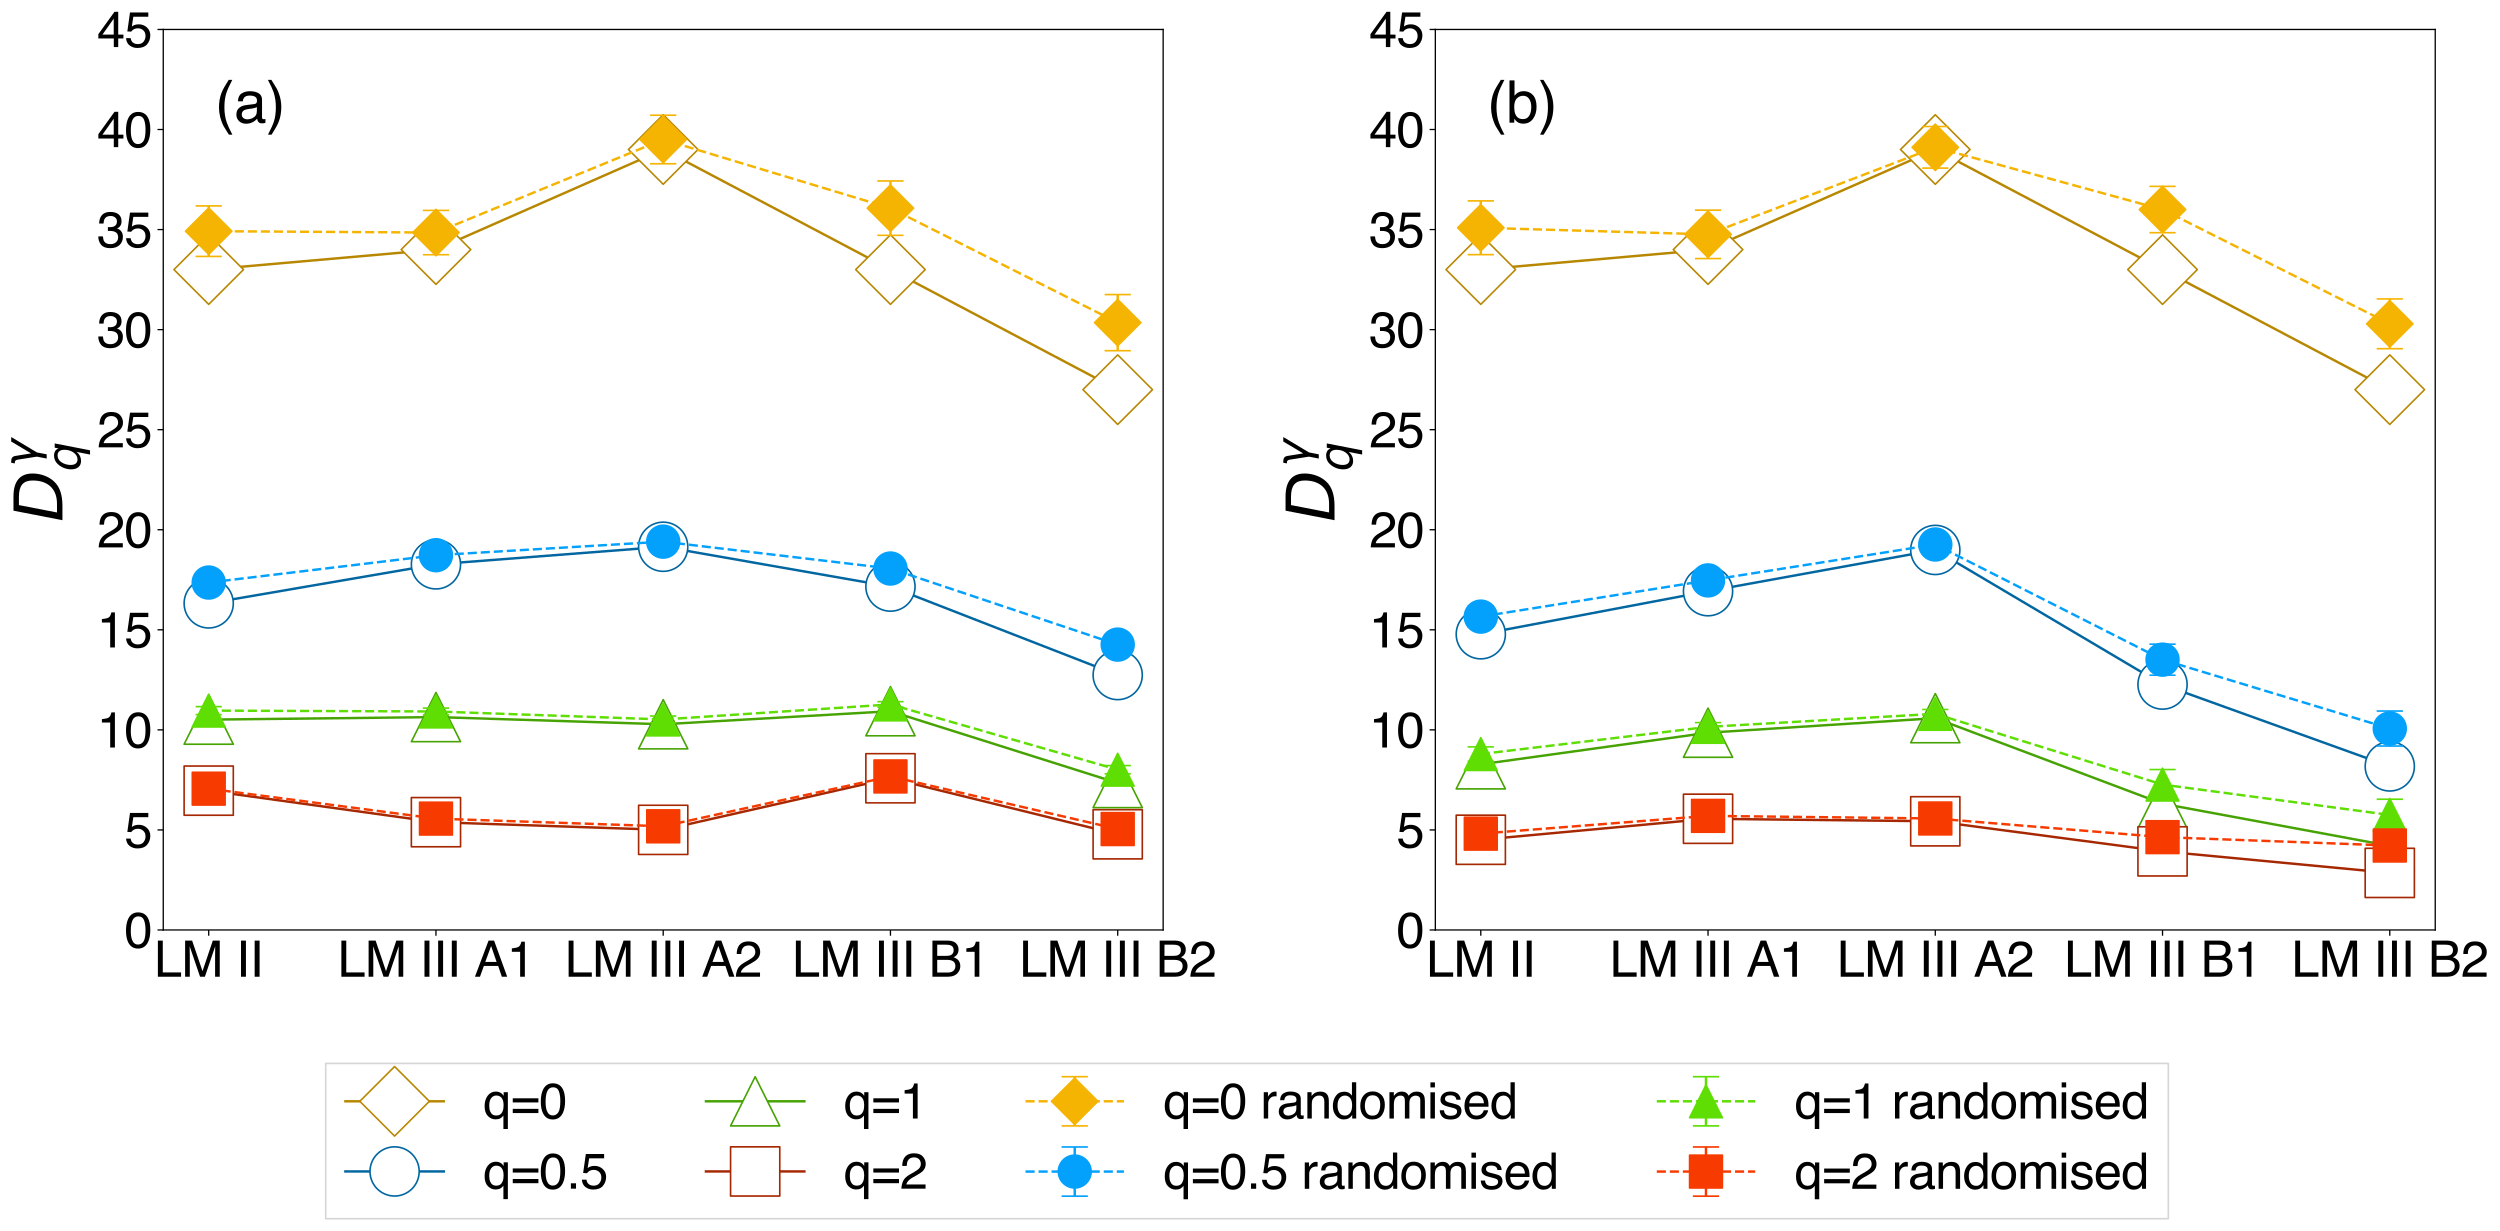 <?xml version="1.0" encoding="utf-8" standalone="no"?>
<!DOCTYPE svg PUBLIC "-//W3C//DTD SVG 1.1//EN"
  "http://www.w3.org/Graphics/SVG/1.1/DTD/svg11.dtd">
<svg xmlns:xlink="http://www.w3.org/1999/xlink" width="1524.667pt" height="750.448pt" viewBox="0 0 1524.667 750.448" xmlns="http://www.w3.org/2000/svg" version="1.1">
 <defs>
  <style type="text/css">*{stroke-linejoin: round; stroke-linecap: butt}</style>
 </defs>
 <g id="figure_1">
  <g id="patch_1">
   <path d="M 0 750.448 
L 1524.667 750.448 
L 1524.667 0 
L 0 0 
z
" style="fill: #ffffff"/>
  </g>
  <g id="axes_1">
   <g id="patch_2">
    <path d="M 99.566 567.16 
L 709.367 567.16 
L 709.367 17.96 
L 99.566 17.96 
z
" style="fill: #ffffff"/>
   </g>
   <g id="matplotlib.axis_1">
    <g id="xtick_1">
     <g id="line2d_1">
      <defs>
       <path id="m6c8497f1f0" d="M 0 0 
L 0 3.5 
" style="stroke: #000000; stroke-width: 0.8"/>
      </defs>
      <g>
       <use xlink:href="#m6c8497f1f0" x="127.284" y="567.16" style="stroke: #000000; stroke-width: 0.8"/>
      </g>
     </g>
     <g id="text_1">
      <!-- LM II -->
      <g transform="translate(93.946 595.68) scale(0.3 -0.3)">
       <defs>
        <path id="Helvetica-4c" d="M 488 4591 
L 1109 4591 
L 1109 547 
L 3434 547 
L 3434 0 
L 488 0 
L 488 4591 
z
" transform="scale(0.016)"/>
        <path id="Helvetica-4d" d="M 472 4591 
L 1363 4591 
L 2681 709 
L 3991 4591 
L 4872 4591 
L 4872 0 
L 4281 0 
L 4281 2709 
Q 4281 2850 4287 3175 
Q 4294 3500 4294 3872 
L 2984 0 
L 2369 0 
L 1050 3872 
L 1050 3731 
Q 1050 3563 1058 3217 
Q 1066 2872 1066 2709 
L 1066 0 
L 472 0 
L 472 4591 
z
" transform="scale(0.016)"/>
        <path id="Helvetica-20" transform="scale(0.016)"/>
        <path id="Helvetica-49" d="M 628 4591 
L 1256 4591 
L 1256 0 
L 628 0 
L 628 4591 
z
" transform="scale(0.016)"/>
       </defs>
       <use xlink:href="#Helvetica-4c"/>
       <use xlink:href="#Helvetica-4d" x="55.615"/>
       <use xlink:href="#Helvetica-20" x="138.916"/>
       <use xlink:href="#Helvetica-49" x="166.699"/>
       <use xlink:href="#Helvetica-49" x="194.482"/>
      </g>
     </g>
    </g>
    <g id="xtick_2">
     <g id="line2d_2">
      <g>
       <use xlink:href="#m6c8497f1f0" x="265.875" y="567.16" style="stroke: #000000; stroke-width: 0.8"/>
      </g>
     </g>
     <g id="text_2">
      <!-- LM III A1 -->
      <g transform="translate(205.856 595.68) scale(0.3 -0.3)">
       <defs>
        <path id="Helvetica-41" d="M 2844 1881 
L 2147 3909 
L 1406 1881 
L 2844 1881 
z
M 1822 4591 
L 2525 4591 
L 4191 0 
L 3509 0 
L 3044 1375 
L 1228 1375 
L 731 0 
L 94 0 
L 1822 4591 
z
" transform="scale(0.016)"/>
        <path id="Helvetica-31" d="M 613 3169 
L 613 3600 
Q 1222 3659 1462 3798 
Q 1703 3938 1822 4456 
L 2266 4456 
L 2266 0 
L 1666 0 
L 1666 3169 
L 613 3169 
z
" transform="scale(0.016)"/>
       </defs>
       <use xlink:href="#Helvetica-4c"/>
       <use xlink:href="#Helvetica-4d" x="55.615"/>
       <use xlink:href="#Helvetica-20" x="138.916"/>
       <use xlink:href="#Helvetica-49" x="166.699"/>
       <use xlink:href="#Helvetica-49" x="194.482"/>
       <use xlink:href="#Helvetica-49" x="222.266"/>
       <use xlink:href="#Helvetica-20" x="250.049"/>
       <use xlink:href="#Helvetica-41" x="277.832"/>
       <use xlink:href="#Helvetica-31" x="344.531"/>
      </g>
     </g>
    </g>
    <g id="xtick_3">
     <g id="line2d_3">
      <g>
       <use xlink:href="#m6c8497f1f0" x="404.466" y="567.16" style="stroke: #000000; stroke-width: 0.8"/>
      </g>
     </g>
     <g id="text_3">
      <!-- LM III A2 -->
      <g transform="translate(344.447 595.68) scale(0.3 -0.3)">
       <defs>
        <path id="Helvetica-32" d="M 200 0 
Q 231 578 439 1006 
Q 647 1434 1250 1784 
L 1850 2131 
Q 2253 2366 2416 2531 
Q 2672 2791 2672 3125 
Q 2672 3516 2437 3745 
Q 2203 3975 1813 3975 
Q 1234 3975 1013 3538 
Q 894 3303 881 2888 
L 309 2888 
Q 319 3472 525 3841 
Q 891 4491 1816 4491 
Q 2584 4491 2939 4075 
Q 3294 3659 3294 3150 
Q 3294 2613 2916 2231 
Q 2697 2009 2131 1694 
L 1703 1456 
Q 1397 1288 1222 1134 
Q 909 863 828 531 
L 3272 531 
L 3272 0 
L 200 0 
z
" transform="scale(0.016)"/>
       </defs>
       <use xlink:href="#Helvetica-4c"/>
       <use xlink:href="#Helvetica-4d" x="55.615"/>
       <use xlink:href="#Helvetica-20" x="138.916"/>
       <use xlink:href="#Helvetica-49" x="166.699"/>
       <use xlink:href="#Helvetica-49" x="194.482"/>
       <use xlink:href="#Helvetica-49" x="222.266"/>
       <use xlink:href="#Helvetica-20" x="250.049"/>
       <use xlink:href="#Helvetica-41" x="277.832"/>
       <use xlink:href="#Helvetica-32" x="344.531"/>
      </g>
     </g>
    </g>
    <g id="xtick_4">
     <g id="line2d_4">
      <g>
       <use xlink:href="#m6c8497f1f0" x="543.057" y="567.16" style="stroke: #000000; stroke-width: 0.8"/>
      </g>
     </g>
     <g id="text_4">
      <!-- LM III B1 -->
      <g transform="translate(483.039 595.68) scale(0.3 -0.3)">
       <defs>
        <path id="Helvetica-42" d="M 2213 2650 
Q 2606 2650 2825 2759 
Q 3169 2931 3169 3378 
Q 3169 3828 2803 3984 
Q 2597 4072 2191 4072 
L 1081 4072 
L 1081 2650 
L 2213 2650 
z
M 2422 531 
Q 2994 531 3238 863 
Q 3391 1072 3391 1369 
Q 3391 1869 2944 2050 
Q 2706 2147 2316 2147 
L 1081 2147 
L 1081 531 
L 2422 531 
z
M 472 4591 
L 2444 4591 
Q 3250 4591 3591 4109 
Q 3791 3825 3791 3453 
Q 3791 3019 3544 2741 
Q 3416 2594 3175 2472 
Q 3528 2338 3703 2169 
Q 4013 1869 4013 1341 
Q 4013 897 3734 538 
Q 3319 0 2413 0 
L 472 0 
L 472 4591 
z
" transform="scale(0.016)"/>
       </defs>
       <use xlink:href="#Helvetica-4c"/>
       <use xlink:href="#Helvetica-4d" x="55.615"/>
       <use xlink:href="#Helvetica-20" x="138.916"/>
       <use xlink:href="#Helvetica-49" x="166.699"/>
       <use xlink:href="#Helvetica-49" x="194.482"/>
       <use xlink:href="#Helvetica-49" x="222.266"/>
       <use xlink:href="#Helvetica-20" x="250.049"/>
       <use xlink:href="#Helvetica-42" x="277.832"/>
       <use xlink:href="#Helvetica-31" x="344.531"/>
      </g>
     </g>
    </g>
    <g id="xtick_5">
     <g id="line2d_5">
      <g>
       <use xlink:href="#m6c8497f1f0" x="681.649" y="567.16" style="stroke: #000000; stroke-width: 0.8"/>
      </g>
     </g>
     <g id="text_5">
      <!-- LM III B2 -->
      <g transform="translate(621.63 595.68) scale(0.3 -0.3)">
       <use xlink:href="#Helvetica-4c"/>
       <use xlink:href="#Helvetica-4d" x="55.615"/>
       <use xlink:href="#Helvetica-20" x="138.916"/>
       <use xlink:href="#Helvetica-49" x="166.699"/>
       <use xlink:href="#Helvetica-49" x="194.482"/>
       <use xlink:href="#Helvetica-49" x="222.266"/>
       <use xlink:href="#Helvetica-20" x="250.049"/>
       <use xlink:href="#Helvetica-42" x="277.832"/>
       <use xlink:href="#Helvetica-32" x="344.531"/>
      </g>
     </g>
    </g>
   </g>
   <g id="matplotlib.axis_2">
    <g id="ytick_1">
     <g id="line2d_6">
      <defs>
       <path id="mce96c008be" d="M 0 0 
L -3.5 0 
" style="stroke: #000000; stroke-width: 0.8"/>
      </defs>
      <g>
       <use xlink:href="#mce96c008be" x="99.566" y="567.16" style="stroke: #000000; stroke-width: 0.8"/>
      </g>
     </g>
     <g id="text_6">
      <!-- 0 -->
      <g transform="translate(75.883 577.92) scale(0.3 -0.3)">
       <defs>
        <path id="Helvetica-30" d="M 1731 4475 
Q 2600 4475 2988 3759 
Q 3288 3206 3288 2244 
Q 3288 1331 3016 734 
Q 2622 -122 1728 -122 
Q 922 -122 528 578 
Q 200 1163 200 2147 
Q 200 2909 397 3456 
Q 766 4475 1731 4475 
z
M 1725 391 
Q 2163 391 2422 778 
Q 2681 1166 2681 2222 
Q 2681 2984 2493 3476 
Q 2306 3969 1766 3969 
Q 1269 3969 1039 3501 
Q 809 3034 809 2125 
Q 809 1441 956 1025 
Q 1181 391 1725 391 
z
" transform="scale(0.016)"/>
       </defs>
       <use xlink:href="#Helvetica-30"/>
      </g>
     </g>
    </g>
    <g id="ytick_2">
     <g id="line2d_7">
      <g>
       <use xlink:href="#mce96c008be" x="99.566" y="506.138" style="stroke: #000000; stroke-width: 0.8"/>
      </g>
     </g>
     <g id="text_7">
      <!-- 5 -->
      <g transform="translate(75.883 516.898) scale(0.3 -0.3)">
       <defs>
        <path id="Helvetica-35" d="M 791 1141 
Q 847 659 1238 475 
Q 1438 381 1700 381 
Q 2200 381 2440 700 
Q 2681 1019 2681 1406 
Q 2681 1875 2395 2131 
Q 2109 2388 1709 2388 
Q 1419 2388 1211 2275 
Q 1003 2163 856 1963 
L 369 1991 
L 709 4400 
L 3034 4400 
L 3034 3856 
L 1131 3856 
L 941 2613 
Q 1097 2731 1238 2791 
Q 1488 2894 1816 2894 
Q 2431 2894 2859 2497 
Q 3288 2100 3288 1491 
Q 3288 856 2895 371 
Q 2503 -113 1644 -113 
Q 1097 -113 676 195 
Q 256 503 206 1141 
L 791 1141 
z
" transform="scale(0.016)"/>
       </defs>
       <use xlink:href="#Helvetica-35"/>
      </g>
     </g>
    </g>
    <g id="ytick_3">
     <g id="line2d_8">
      <g>
       <use xlink:href="#mce96c008be" x="99.566" y="445.116" style="stroke: #000000; stroke-width: 0.8"/>
      </g>
     </g>
     <g id="text_8">
      <!-- 10 -->
      <g transform="translate(59.2 455.876) scale(0.3 -0.3)">
       <use xlink:href="#Helvetica-31"/>
       <use xlink:href="#Helvetica-30" x="55.615"/>
      </g>
     </g>
    </g>
    <g id="ytick_4">
     <g id="line2d_9">
      <g>
       <use xlink:href="#mce96c008be" x="99.566" y="384.093" style="stroke: #000000; stroke-width: 0.8"/>
      </g>
     </g>
     <g id="text_9">
      <!-- 15 -->
      <g transform="translate(59.2 394.854) scale(0.3 -0.3)">
       <use xlink:href="#Helvetica-31"/>
       <use xlink:href="#Helvetica-35" x="55.615"/>
      </g>
     </g>
    </g>
    <g id="ytick_5">
     <g id="line2d_10">
      <g>
       <use xlink:href="#mce96c008be" x="99.566" y="323.071" style="stroke: #000000; stroke-width: 0.8"/>
      </g>
     </g>
     <g id="text_10">
      <!-- 20 -->
      <g transform="translate(59.2 333.831) scale(0.3 -0.3)">
       <use xlink:href="#Helvetica-32"/>
       <use xlink:href="#Helvetica-30" x="55.615"/>
      </g>
     </g>
    </g>
    <g id="ytick_6">
     <g id="line2d_11">
      <g>
       <use xlink:href="#mce96c008be" x="99.566" y="262.049" style="stroke: #000000; stroke-width: 0.8"/>
      </g>
     </g>
     <g id="text_11">
      <!-- 25 -->
      <g transform="translate(59.2 272.809) scale(0.3 -0.3)">
       <use xlink:href="#Helvetica-32"/>
       <use xlink:href="#Helvetica-35" x="55.615"/>
      </g>
     </g>
    </g>
    <g id="ytick_7">
     <g id="line2d_12">
      <g>
       <use xlink:href="#mce96c008be" x="99.566" y="201.027" style="stroke: #000000; stroke-width: 0.8"/>
      </g>
     </g>
     <g id="text_12">
      <!-- 30 -->
      <g transform="translate(59.2 211.787) scale(0.3 -0.3)">
       <defs>
        <path id="Helvetica-33" d="M 1663 -122 
Q 869 -122 511 314 
Q 153 750 153 1375 
L 741 1375 
Q 778 941 903 744 
Q 1122 391 1694 391 
Q 2138 391 2406 628 
Q 2675 866 2675 1241 
Q 2675 1703 2392 1887 
Q 2109 2072 1606 2072 
Q 1550 2072 1492 2070 
Q 1434 2069 1375 2066 
L 1375 2563 
Q 1463 2553 1522 2550 
Q 1581 2547 1650 2547 
Q 1966 2547 2169 2647 
Q 2525 2822 2525 3272 
Q 2525 3606 2287 3787 
Q 2050 3969 1734 3969 
Q 1172 3969 956 3594 
Q 838 3388 822 3006 
L 266 3006 
Q 266 3506 466 3856 
Q 809 4481 1675 4481 
Q 2359 4481 2734 4176 
Q 3109 3872 3109 3294 
Q 3109 2881 2888 2625 
Q 2750 2466 2531 2375 
Q 2884 2278 3082 2001 
Q 3281 1725 3281 1325 
Q 3281 684 2859 281 
Q 2438 -122 1663 -122 
z
" transform="scale(0.016)"/>
       </defs>
       <use xlink:href="#Helvetica-33"/>
       <use xlink:href="#Helvetica-30" x="55.615"/>
      </g>
     </g>
    </g>
    <g id="ytick_8">
     <g id="line2d_13">
      <g>
       <use xlink:href="#mce96c008be" x="99.566" y="140.005" style="stroke: #000000; stroke-width: 0.8"/>
      </g>
     </g>
     <g id="text_13">
      <!-- 35 -->
      <g transform="translate(59.2 150.765) scale(0.3 -0.3)">
       <use xlink:href="#Helvetica-33"/>
       <use xlink:href="#Helvetica-35" x="55.615"/>
      </g>
     </g>
    </g>
    <g id="ytick_9">
     <g id="line2d_14">
      <g>
       <use xlink:href="#mce96c008be" x="99.566" y="78.982" style="stroke: #000000; stroke-width: 0.8"/>
      </g>
     </g>
     <g id="text_14">
      <!-- 40 -->
      <g transform="translate(59.2 89.743) scale(0.3 -0.3)">
       <defs>
        <path id="Helvetica-34" d="M 2116 1584 
L 2116 3613 
L 681 1584 
L 2116 1584 
z
M 2125 0 
L 2125 1094 
L 163 1094 
L 163 1644 
L 2213 4488 
L 2688 4488 
L 2688 1584 
L 3347 1584 
L 3347 1094 
L 2688 1094 
L 2688 0 
L 2125 0 
z
" transform="scale(0.016)"/>
       </defs>
       <use xlink:href="#Helvetica-34"/>
       <use xlink:href="#Helvetica-30" x="55.615"/>
      </g>
     </g>
    </g>
    <g id="ytick_10">
     <g id="line2d_15">
      <g>
       <use xlink:href="#mce96c008be" x="99.566" y="17.96" style="stroke: #000000; stroke-width: 0.8"/>
      </g>
     </g>
     <g id="text_15">
      <!-- 45 -->
      <g transform="translate(59.2 28.72) scale(0.3 -0.3)">
       <use xlink:href="#Helvetica-34"/>
       <use xlink:href="#Helvetica-35" x="55.615"/>
      </g>
     </g>
    </g>
    <g id="text_16">
     <!-- $D^{\gamma}_q$ -->
     <g transform="translate(38.4 318.36) rotate(-90) scale(0.4 -0.4)">
      <defs>
       <path id="DejaVuSans-Oblique-44" d="M 1081 4666 
L 2438 4666 
Q 3519 4666 4070 4208 
Q 4622 3750 4622 2847 
Q 4622 2250 4412 1698 
Q 4203 1147 3834 769 
Q 3463 381 2891 190 
Q 2319 0 1538 0 
L 172 0 
L 1081 4666 
z
M 1613 4147 
L 909 519 
L 1734 519 
Q 2794 519 3375 1128 
Q 3956 1738 3956 2847 
Q 3956 3519 3581 3833 
Q 3206 4147 2406 4147 
L 1613 4147 
z
" transform="scale(0.016)"/>
       <path id="DejaVuSans-Oblique-3b3" d="M 1491 2950 
L 1838 788 
L 3456 3500 
L 4066 3500 
L 1972 0 
L 1713 -1331 
L 1138 -1331 
L 1397 0 
L 988 2613 
Q 925 3006 628 3006 
L 475 3006 
L 569 3500 
L 788 3500 
Q 1403 3500 1491 2950 
z
" transform="scale(0.016)"/>
       <path id="DejaVuSans-Oblique-71" d="M 2669 525 
Q 2438 222 2123 65 
Q 1809 -91 1428 -91 
Q 897 -91 595 267 
Q 294 625 294 1253 
Q 294 1759 480 2231 
Q 666 2703 1013 3078 
Q 1238 3322 1530 3453 
Q 1822 3584 2144 3584 
Q 2531 3584 2781 3431 
Q 3031 3278 3144 2969 
L 3244 3494 
L 3822 3494 
L 2888 -1319 
L 2309 -1319 
L 2669 525 
z
M 891 1338 
Q 891 875 1084 633 
Q 1278 391 1644 391 
Q 2188 391 2572 911 
Q 2956 1431 2956 2175 
Q 2956 2625 2757 2864 
Q 2559 3103 2188 3103 
Q 1916 3103 1684 2976 
Q 1453 2850 1281 2606 
Q 1100 2350 995 2006 
Q 891 1663 891 1338 
z
" transform="scale(0.016)"/>
      </defs>
      <use xlink:href="#DejaVuSans-Oblique-44" transform="translate(0 0.805)"/>
      <use xlink:href="#DejaVuSans-Oblique-3b3" transform="translate(84.019 39.719) scale(0.7)"/>
      <use xlink:href="#DejaVuSans-Oblique-71" transform="translate(77.002 -26.539) scale(0.7)"/>
     </g>
    </g>
   </g>
   <g id="line2d_16">
    <path d="M 127.284 164.413 
L 265.875 152.209 
L 404.466 91.187 
L 543.057 164.413 
L 681.649 237.64 
" clip-path="url(#pbab08281c3)" style="fill: none; stroke: #b88702; stroke-width: 1.5; stroke-linecap: square"/>
    <defs>
     <path id="m874ec57734" d="M -0 21.213 
L 21.213 0 
L 0 -21.213 
L -21.213 -0 
z
" style="stroke: #b88702; stroke-linejoin: miter"/>
    </defs>
    <g clip-path="url(#pbab08281c3)">
     <use xlink:href="#m874ec57734" x="127.284" y="164.413" style="fill: #ffffff; stroke: #b88702; stroke-linejoin: miter"/>
     <use xlink:href="#m874ec57734" x="265.875" y="152.209" style="fill: #ffffff; stroke: #b88702; stroke-linejoin: miter"/>
     <use xlink:href="#m874ec57734" x="404.466" y="91.187" style="fill: #ffffff; stroke: #b88702; stroke-linejoin: miter"/>
     <use xlink:href="#m874ec57734" x="543.057" y="164.413" style="fill: #ffffff; stroke: #b88702; stroke-linejoin: miter"/>
     <use xlink:href="#m874ec57734" x="681.649" y="237.64" style="fill: #ffffff; stroke: #b88702; stroke-linejoin: miter"/>
    </g>
   </g>
   <g id="LineCollection_1">
    <path d="M 127.284 156.388 
L 127.284 125.574 
" clip-path="url(#pbab08281c3)" style="fill: none; stroke: #f5b402; stroke-width: 1.5"/>
    <path d="M 265.875 155.357 
L 265.875 128.314 
" clip-path="url(#pbab08281c3)" style="fill: none; stroke: #f5b402; stroke-width: 1.5"/>
    <path d="M 404.466 99.882 
L 404.466 70.287 
" clip-path="url(#pbab08281c3)" style="fill: none; stroke: #f5b402; stroke-width: 1.5"/>
    <path d="M 543.057 143.524 
L 543.057 110.368 
" clip-path="url(#pbab08281c3)" style="fill: none; stroke: #f5b402; stroke-width: 1.5"/>
    <path d="M 681.649 213.874 
L 681.649 179.636 
" clip-path="url(#pbab08281c3)" style="fill: none; stroke: #f5b402; stroke-width: 1.5"/>
   </g>
   <g id="line2d_17">
    <defs>
     <path id="med8d4f522f" d="M 8 0 
L -8 -0 
" style="stroke: #f5b402"/>
    </defs>
    <g clip-path="url(#pbab08281c3)">
     <use xlink:href="#med8d4f522f" x="127.284" y="156.388" style="fill: #f5b402; stroke: #f5b402"/>
     <use xlink:href="#med8d4f522f" x="265.875" y="155.357" style="fill: #f5b402; stroke: #f5b402"/>
     <use xlink:href="#med8d4f522f" x="404.466" y="99.882" style="fill: #f5b402; stroke: #f5b402"/>
     <use xlink:href="#med8d4f522f" x="543.057" y="143.524" style="fill: #f5b402; stroke: #f5b402"/>
     <use xlink:href="#med8d4f522f" x="681.649" y="213.874" style="fill: #f5b402; stroke: #f5b402"/>
    </g>
   </g>
   <g id="line2d_18">
    <g clip-path="url(#pbab08281c3)">
     <use xlink:href="#med8d4f522f" x="127.284" y="125.574" style="fill: #f5b402; stroke: #f5b402"/>
     <use xlink:href="#med8d4f522f" x="265.875" y="128.314" style="fill: #f5b402; stroke: #f5b402"/>
     <use xlink:href="#med8d4f522f" x="404.466" y="70.287" style="fill: #f5b402; stroke: #f5b402"/>
     <use xlink:href="#med8d4f522f" x="543.057" y="110.368" style="fill: #f5b402; stroke: #f5b402"/>
     <use xlink:href="#med8d4f522f" x="681.649" y="179.636" style="fill: #f5b402; stroke: #f5b402"/>
    </g>
   </g>
   <g id="line2d_19">
    <path d="M 127.284 367.98 
L 265.875 344.178 
L 404.466 333.441 
L 543.057 357.741 
L 681.649 411.69 
" clip-path="url(#pbab08281c3)" style="fill: none; stroke: #0266a1; stroke-width: 1.5; stroke-linecap: square"/>
    <defs>
     <path id="m4b7ad76e61" d="M 0 15 
C 3.978 15 7.794 13.42 10.607 10.607 
C 13.42 7.794 15 3.978 15 0 
C 15 -3.978 13.42 -7.794 10.607 -10.607 
C 7.794 -13.42 3.978 -15 0 -15 
C -3.978 -15 -7.794 -13.42 -10.607 -10.607 
C -13.42 -7.794 -15 -3.978 -15 0 
C -15 3.978 -13.42 7.794 -10.607 10.607 
C -7.794 13.42 -3.978 15 0 15 
z
" style="stroke: #0266a1"/>
    </defs>
    <g clip-path="url(#pbab08281c3)">
     <use xlink:href="#m4b7ad76e61" x="127.284" y="367.98" style="fill: #ffffff; stroke: #0266a1"/>
     <use xlink:href="#m4b7ad76e61" x="265.875" y="344.178" style="fill: #ffffff; stroke: #0266a1"/>
     <use xlink:href="#m4b7ad76e61" x="404.466" y="333.441" style="fill: #ffffff; stroke: #0266a1"/>
     <use xlink:href="#m4b7ad76e61" x="543.057" y="357.741" style="fill: #ffffff; stroke: #0266a1"/>
     <use xlink:href="#m4b7ad76e61" x="681.649" y="411.69" style="fill: #ffffff; stroke: #0266a1"/>
    </g>
   </g>
   <g id="LineCollection_2">
    <path d="M 127.284 360.553 
L 127.284 350.005 
" clip-path="url(#pbab08281c3)" style="fill: none; stroke: #03a1fc; stroke-width: 1.5"/>
    <path d="M 265.875 342.542 
L 265.875 334.663 
" clip-path="url(#pbab08281c3)" style="fill: none; stroke: #03a1fc; stroke-width: 1.5"/>
    <path d="M 404.466 334.658 
L 404.466 326.005 
" clip-path="url(#pbab08281c3)" style="fill: none; stroke: #03a1fc; stroke-width: 1.5"/>
    <path d="M 543.057 350.629 
L 543.057 342.829 
" clip-path="url(#pbab08281c3)" style="fill: none; stroke: #03a1fc; stroke-width: 1.5"/>
    <path d="M 681.649 399.225 
L 681.649 387.042 
" clip-path="url(#pbab08281c3)" style="fill: none; stroke: #03a1fc; stroke-width: 1.5"/>
   </g>
   <g id="line2d_20">
    <defs>
     <path id="maaf0d803db" d="M 8 0 
L -8 -0 
" style="stroke: #03a1fc"/>
    </defs>
    <g clip-path="url(#pbab08281c3)">
     <use xlink:href="#maaf0d803db" x="127.284" y="360.553" style="fill: #03a1fc; stroke: #03a1fc"/>
     <use xlink:href="#maaf0d803db" x="265.875" y="342.542" style="fill: #03a1fc; stroke: #03a1fc"/>
     <use xlink:href="#maaf0d803db" x="404.466" y="334.658" style="fill: #03a1fc; stroke: #03a1fc"/>
     <use xlink:href="#maaf0d803db" x="543.057" y="350.629" style="fill: #03a1fc; stroke: #03a1fc"/>
     <use xlink:href="#maaf0d803db" x="681.649" y="399.225" style="fill: #03a1fc; stroke: #03a1fc"/>
    </g>
   </g>
   <g id="line2d_21">
    <g clip-path="url(#pbab08281c3)">
     <use xlink:href="#maaf0d803db" x="127.284" y="350.005" style="fill: #03a1fc; stroke: #03a1fc"/>
     <use xlink:href="#maaf0d803db" x="265.875" y="334.663" style="fill: #03a1fc; stroke: #03a1fc"/>
     <use xlink:href="#maaf0d803db" x="404.466" y="326.005" style="fill: #03a1fc; stroke: #03a1fc"/>
     <use xlink:href="#maaf0d803db" x="543.057" y="342.829" style="fill: #03a1fc; stroke: #03a1fc"/>
     <use xlink:href="#maaf0d803db" x="681.649" y="387.042" style="fill: #03a1fc; stroke: #03a1fc"/>
    </g>
   </g>
   <g id="line2d_22">
    <path d="M 127.284 438.884 
L 265.875 437.318 
L 404.466 441.704 
L 543.057 433.738 
L 681.649 477.544 
" clip-path="url(#pbab08281c3)" style="fill: none; stroke: #46a303; stroke-width: 1.5; stroke-linecap: square"/>
    <defs>
     <path id="m5c5b7d3393" d="M 0 -15 
L -15 15 
L 15 15 
z
" style="stroke: #46a303; stroke-linejoin: miter"/>
    </defs>
    <g clip-path="url(#pbab08281c3)">
     <use xlink:href="#m5c5b7d3393" x="127.284" y="438.884" style="fill: #ffffff; stroke: #46a303; stroke-linejoin: miter"/>
     <use xlink:href="#m5c5b7d3393" x="265.875" y="437.318" style="fill: #ffffff; stroke: #46a303; stroke-linejoin: miter"/>
     <use xlink:href="#m5c5b7d3393" x="404.466" y="441.704" style="fill: #ffffff; stroke: #46a303; stroke-linejoin: miter"/>
     <use xlink:href="#m5c5b7d3393" x="543.057" y="433.738" style="fill: #ffffff; stroke: #46a303; stroke-linejoin: miter"/>
     <use xlink:href="#m5c5b7d3393" x="681.649" y="477.544" style="fill: #ffffff; stroke: #46a303; stroke-linejoin: miter"/>
    </g>
   </g>
   <g id="LineCollection_3">
    <path d="M 127.284 435.804 
L 127.284 430.943 
" clip-path="url(#pbab08281c3)" style="fill: none; stroke: #5ede02; stroke-width: 1.5"/>
    <path d="M 265.875 435.954 
L 265.875 431.853 
" clip-path="url(#pbab08281c3)" style="fill: none; stroke: #5ede02; stroke-width: 1.5"/>
    <path d="M 404.466 440.845 
L 404.466 436.693 
" clip-path="url(#pbab08281c3)" style="fill: none; stroke: #5ede02; stroke-width: 1.5"/>
    <path d="M 543.057 431.27 
L 543.057 427.922 
" clip-path="url(#pbab08281c3)" style="fill: none; stroke: #5ede02; stroke-width: 1.5"/>
    <path d="M 681.649 471.913 
L 681.649 466.884 
" clip-path="url(#pbab08281c3)" style="fill: none; stroke: #5ede02; stroke-width: 1.5"/>
   </g>
   <g id="line2d_23">
    <defs>
     <path id="m1a0544ff53" d="M 8 0 
L -8 -0 
" style="stroke: #5ede02"/>
    </defs>
    <g clip-path="url(#pbab08281c3)">
     <use xlink:href="#m1a0544ff53" x="127.284" y="435.804" style="fill: #5ede02; stroke: #5ede02"/>
     <use xlink:href="#m1a0544ff53" x="265.875" y="435.954" style="fill: #5ede02; stroke: #5ede02"/>
     <use xlink:href="#m1a0544ff53" x="404.466" y="440.845" style="fill: #5ede02; stroke: #5ede02"/>
     <use xlink:href="#m1a0544ff53" x="543.057" y="431.27" style="fill: #5ede02; stroke: #5ede02"/>
     <use xlink:href="#m1a0544ff53" x="681.649" y="471.913" style="fill: #5ede02; stroke: #5ede02"/>
    </g>
   </g>
   <g id="line2d_24">
    <g clip-path="url(#pbab08281c3)">
     <use xlink:href="#m1a0544ff53" x="127.284" y="430.943" style="fill: #5ede02; stroke: #5ede02"/>
     <use xlink:href="#m1a0544ff53" x="265.875" y="431.853" style="fill: #5ede02; stroke: #5ede02"/>
     <use xlink:href="#m1a0544ff53" x="404.466" y="436.693" style="fill: #5ede02; stroke: #5ede02"/>
     <use xlink:href="#m1a0544ff53" x="543.057" y="427.922" style="fill: #5ede02; stroke: #5ede02"/>
     <use xlink:href="#m1a0544ff53" x="681.649" y="466.884" style="fill: #5ede02; stroke: #5ede02"/>
    </g>
   </g>
   <g id="line2d_25">
    <path d="M 127.284 482.182 
L 265.875 501.416 
L 404.466 506.11 
L 543.057 474.641 
L 681.649 508.805 
" clip-path="url(#pbab08281c3)" style="fill: none; stroke: #a62802; stroke-width: 1.5; stroke-linecap: square"/>
    <defs>
     <path id="m948e1df13c" d="M -15 15 
L 15 15 
L 15 -15 
L -15 -15 
z
" style="stroke: #a62802; stroke-linejoin: miter"/>
    </defs>
    <g clip-path="url(#pbab08281c3)">
     <use xlink:href="#m948e1df13c" x="127.284" y="482.182" style="fill: #ffffff; stroke: #a62802; stroke-linejoin: miter"/>
     <use xlink:href="#m948e1df13c" x="265.875" y="501.416" style="fill: #ffffff; stroke: #a62802; stroke-linejoin: miter"/>
     <use xlink:href="#m948e1df13c" x="404.466" y="506.11" style="fill: #ffffff; stroke: #a62802; stroke-linejoin: miter"/>
     <use xlink:href="#m948e1df13c" x="543.057" y="474.641" style="fill: #ffffff; stroke: #a62802; stroke-linejoin: miter"/>
     <use xlink:href="#m948e1df13c" x="681.649" y="508.805" style="fill: #ffffff; stroke: #a62802; stroke-linejoin: miter"/>
    </g>
   </g>
   <g id="LineCollection_4">
    <path d="M 127.284 482.574 
L 127.284 479.398 
" clip-path="url(#pbab08281c3)" style="fill: none; stroke: #f73a00; stroke-width: 1.5"/>
    <path d="M 265.875 500.366 
L 265.875 498.127 
" clip-path="url(#pbab08281c3)" style="fill: none; stroke: #f73a00; stroke-width: 1.5"/>
    <path d="M 404.466 505.143 
L 404.466 502.705 
" clip-path="url(#pbab08281c3)" style="fill: none; stroke: #f73a00; stroke-width: 1.5"/>
    <path d="M 543.057 474.53 
L 543.057 472.498 
" clip-path="url(#pbab08281c3)" style="fill: none; stroke: #f73a00; stroke-width: 1.5"/>
    <path d="M 681.649 506.907 
L 681.649 504.288 
" clip-path="url(#pbab08281c3)" style="fill: none; stroke: #f73a00; stroke-width: 1.5"/>
   </g>
   <g id="line2d_26">
    <defs>
     <path id="m171b1ca649" d="M 8 0 
L -8 -0 
" style="stroke: #f73a00"/>
    </defs>
    <g clip-path="url(#pbab08281c3)">
     <use xlink:href="#m171b1ca649" x="127.284" y="482.574" style="fill: #f73a00; stroke: #f73a00"/>
     <use xlink:href="#m171b1ca649" x="265.875" y="500.366" style="fill: #f73a00; stroke: #f73a00"/>
     <use xlink:href="#m171b1ca649" x="404.466" y="505.143" style="fill: #f73a00; stroke: #f73a00"/>
     <use xlink:href="#m171b1ca649" x="543.057" y="474.53" style="fill: #f73a00; stroke: #f73a00"/>
     <use xlink:href="#m171b1ca649" x="681.649" y="506.907" style="fill: #f73a00; stroke: #f73a00"/>
    </g>
   </g>
   <g id="line2d_27">
    <g clip-path="url(#pbab08281c3)">
     <use xlink:href="#m171b1ca649" x="127.284" y="479.398" style="fill: #f73a00; stroke: #f73a00"/>
     <use xlink:href="#m171b1ca649" x="265.875" y="498.127" style="fill: #f73a00; stroke: #f73a00"/>
     <use xlink:href="#m171b1ca649" x="404.466" y="502.705" style="fill: #f73a00; stroke: #f73a00"/>
     <use xlink:href="#m171b1ca649" x="543.057" y="472.498" style="fill: #f73a00; stroke: #f73a00"/>
     <use xlink:href="#m171b1ca649" x="681.649" y="504.288" style="fill: #f73a00; stroke: #f73a00"/>
    </g>
   </g>
   <g id="line2d_28">
    <path d="M 127.284 140.981 
L 265.875 141.835 
L 404.466 85.085 
L 543.057 126.946 
L 681.649 196.755 
" clip-path="url(#pbab08281c3)" style="fill: none; stroke-dasharray: 5.55,2.4; stroke-dashoffset: 0; stroke: #f5b402; stroke-width: 1.5"/>
    <defs>
     <path id="m53783c012f" d="M -0 14.142 
L 14.142 0 
L 0 -14.142 
L -14.142 -0 
z
" style="stroke: #f5b402; stroke-linejoin: miter"/>
    </defs>
    <g clip-path="url(#pbab08281c3)">
     <use xlink:href="#m53783c012f" x="127.284" y="140.981" style="fill: #f5b402; stroke: #f5b402; stroke-linejoin: miter"/>
     <use xlink:href="#m53783c012f" x="265.875" y="141.835" style="fill: #f5b402; stroke: #f5b402; stroke-linejoin: miter"/>
     <use xlink:href="#m53783c012f" x="404.466" y="85.085" style="fill: #f5b402; stroke: #f5b402; stroke-linejoin: miter"/>
     <use xlink:href="#m53783c012f" x="543.057" y="126.946" style="fill: #f5b402; stroke: #f5b402; stroke-linejoin: miter"/>
     <use xlink:href="#m53783c012f" x="681.649" y="196.755" style="fill: #f5b402; stroke: #f5b402; stroke-linejoin: miter"/>
    </g>
   </g>
   <g id="line2d_29">
    <path d="M 127.284 355.279 
L 265.875 338.602 
L 404.466 330.332 
L 543.057 346.729 
L 681.649 393.133 
" clip-path="url(#pbab08281c3)" style="fill: none; stroke-dasharray: 5.55,2.4; stroke-dashoffset: 0; stroke: #03a1fc; stroke-width: 1.5"/>
    <defs>
     <path id="ma0708c6a5f" d="M 0 10 
C 2.652 10 5.196 8.946 7.071 7.071 
C 8.946 5.196 10 2.652 10 0 
C 10 -2.652 8.946 -5.196 7.071 -7.071 
C 5.196 -8.946 2.652 -10 0 -10 
C -2.652 -10 -5.196 -8.946 -7.071 -7.071 
C -8.946 -5.196 -10 -2.652 -10 0 
C -10 2.652 -8.946 5.196 -7.071 7.071 
C -5.196 8.946 -2.652 10 0 10 
z
" style="stroke: #03a1fc"/>
    </defs>
    <g clip-path="url(#pbab08281c3)">
     <use xlink:href="#ma0708c6a5f" x="127.284" y="355.279" style="fill: #03a1fc; stroke: #03a1fc"/>
     <use xlink:href="#ma0708c6a5f" x="265.875" y="338.602" style="fill: #03a1fc; stroke: #03a1fc"/>
     <use xlink:href="#ma0708c6a5f" x="404.466" y="330.332" style="fill: #03a1fc; stroke: #03a1fc"/>
     <use xlink:href="#ma0708c6a5f" x="543.057" y="346.729" style="fill: #03a1fc; stroke: #03a1fc"/>
     <use xlink:href="#ma0708c6a5f" x="681.649" y="393.133" style="fill: #03a1fc; stroke: #03a1fc"/>
    </g>
   </g>
   <g id="line2d_30">
    <path d="M 127.284 433.374 
L 265.875 433.904 
L 404.466 438.769 
L 543.057 429.596 
L 681.649 469.399 
" clip-path="url(#pbab08281c3)" style="fill: none; stroke-dasharray: 5.55,2.4; stroke-dashoffset: 0; stroke: #5ede02; stroke-width: 1.5"/>
    <defs>
     <path id="m1935e05b9a" d="M 0 -10 
L -10 10 
L 10 10 
z
" style="stroke: #5ede02; stroke-linejoin: miter"/>
    </defs>
    <g clip-path="url(#pbab08281c3)">
     <use xlink:href="#m1935e05b9a" x="127.284" y="433.374" style="fill: #5ede02; stroke: #5ede02; stroke-linejoin: miter"/>
     <use xlink:href="#m1935e05b9a" x="265.875" y="433.904" style="fill: #5ede02; stroke: #5ede02; stroke-linejoin: miter"/>
     <use xlink:href="#m1935e05b9a" x="404.466" y="438.769" style="fill: #5ede02; stroke: #5ede02; stroke-linejoin: miter"/>
     <use xlink:href="#m1935e05b9a" x="543.057" y="429.596" style="fill: #5ede02; stroke: #5ede02; stroke-linejoin: miter"/>
     <use xlink:href="#m1935e05b9a" x="681.649" y="469.399" style="fill: #5ede02; stroke: #5ede02; stroke-linejoin: miter"/>
    </g>
   </g>
   <g id="line2d_31">
    <path d="M 127.284 480.986 
L 265.875 499.246 
L 404.466 503.924 
L 543.057 473.514 
L 681.649 505.597 
" clip-path="url(#pbab08281c3)" style="fill: none; stroke-dasharray: 5.55,2.4; stroke-dashoffset: 0; stroke: #f73a00; stroke-width: 1.5"/>
    <defs>
     <path id="m7d939845ba" d="M -10 10 
L 10 10 
L 10 -10 
L -10 -10 
z
" style="stroke: #f73a00; stroke-linejoin: miter"/>
    </defs>
    <g clip-path="url(#pbab08281c3)">
     <use xlink:href="#m7d939845ba" x="127.284" y="480.986" style="fill: #f73a00; stroke: #f73a00; stroke-linejoin: miter"/>
     <use xlink:href="#m7d939845ba" x="265.875" y="499.246" style="fill: #f73a00; stroke: #f73a00; stroke-linejoin: miter"/>
     <use xlink:href="#m7d939845ba" x="404.466" y="503.924" style="fill: #f73a00; stroke: #f73a00; stroke-linejoin: miter"/>
     <use xlink:href="#m7d939845ba" x="543.057" y="473.514" style="fill: #f73a00; stroke: #f73a00; stroke-linejoin: miter"/>
     <use xlink:href="#m7d939845ba" x="681.649" y="505.597" style="fill: #f73a00; stroke: #f73a00; stroke-linejoin: miter"/>
    </g>
   </g>
   <g id="patch_3">
    <path d="M 99.566 567.16 
L 99.566 17.96 
" style="fill: none; stroke: #000000; stroke-width: 0.8; stroke-linejoin: miter; stroke-linecap: square"/>
   </g>
   <g id="patch_4">
    <path d="M 709.367 567.16 
L 709.367 17.96 
" style="fill: none; stroke: #000000; stroke-width: 0.8; stroke-linejoin: miter; stroke-linecap: square"/>
   </g>
   <g id="patch_5">
    <path d="M 99.566 567.16 
L 709.367 567.16 
" style="fill: none; stroke: #000000; stroke-width: 0.8; stroke-linejoin: miter; stroke-linecap: square"/>
   </g>
   <g id="patch_6">
    <path d="M 99.566 17.96 
L 709.367 17.96 
" style="fill: none; stroke: #000000; stroke-width: 0.8; stroke-linejoin: miter; stroke-linecap: square"/>
   </g>
   <g id="text_17">
    <!-- (a) -->
    <g transform="translate(131.066 74.824) scale(0.35 -0.35)">
     <defs>
      <path id="Helvetica-28" d="M 1894 4666 
Q 1403 3713 1256 3263 
Q 1034 2578 1034 1681 
Q 1034 775 1288 25 
Q 1444 -438 1903 -1306 
L 1525 -1306 
Q 1069 -594 959 -397 
Q 850 -200 722 138 
Q 547 600 478 1125 
Q 444 1397 444 1644 
Q 444 2569 734 3291 
Q 919 3750 1503 4666 
L 1894 4666 
z
" transform="scale(0.016)"/>
      <path id="Helvetica-61" d="M 844 891 
Q 844 647 1022 506 
Q 1200 366 1444 366 
Q 1741 366 2019 503 
Q 2488 731 2488 1250 
L 2488 1703 
Q 2384 1638 2221 1594 
Q 2059 1550 1903 1531 
L 1563 1488 
Q 1256 1447 1103 1359 
Q 844 1213 844 891 
z
M 2206 2028 
Q 2400 2053 2466 2191 
Q 2503 2266 2503 2406 
Q 2503 2694 2298 2823 
Q 2094 2953 1713 2953 
Q 1272 2953 1088 2716 
Q 984 2584 953 2325 
L 428 2325 
Q 444 2944 830 3186 
Q 1216 3428 1725 3428 
Q 2316 3428 2684 3203 
Q 3050 2978 3050 2503 
L 3050 575 
Q 3050 488 3086 434 
Q 3122 381 3238 381 
Q 3275 381 3322 386 
Q 3369 391 3422 400 
L 3422 -16 
Q 3291 -53 3222 -62 
Q 3153 -72 3034 -72 
Q 2744 -72 2613 134 
Q 2544 244 2516 444 
Q 2344 219 2022 53 
Q 1700 -113 1313 -113 
Q 847 -113 551 170 
Q 256 453 256 878 
Q 256 1344 547 1600 
Q 838 1856 1309 1916 
L 2206 2028 
z
M 1741 3428 
L 1741 3428 
z
" transform="scale(0.016)"/>
      <path id="Helvetica-29" d="M 222 -1306 
Q 719 -338 863 106 
Q 1081 778 1081 1681 
Q 1081 2584 828 3334 
Q 672 3797 213 4666 
L 591 4666 
Q 1072 3897 1173 3717 
Q 1275 3538 1394 3222 
Q 1544 2831 1608 2450 
Q 1672 2069 1672 1716 
Q 1672 791 1378 66 
Q 1194 -400 613 -1306 
L 222 -1306 
z
" transform="scale(0.016)"/>
     </defs>
     <use xlink:href="#Helvetica-28"/>
     <use xlink:href="#Helvetica-61" x="33.301"/>
     <use xlink:href="#Helvetica-29" x="88.916"/>
    </g>
   </g>
  </g>
  <g id="axes_2">
   <g id="patch_7">
    <path d="M 875.366 567.16 
L 1485.167 567.16 
L 1485.167 17.96 
L 875.366 17.96 
z
" style="fill: #ffffff"/>
   </g>
   <g id="matplotlib.axis_3">
    <g id="xtick_6">
     <g id="line2d_32">
      <g>
       <use xlink:href="#m6c8497f1f0" x="903.084" y="567.16" style="stroke: #000000; stroke-width: 0.8"/>
      </g>
     </g>
     <g id="text_18">
      <!-- LM II -->
      <g transform="translate(869.746 595.68) scale(0.3 -0.3)">
       <use xlink:href="#Helvetica-4c"/>
       <use xlink:href="#Helvetica-4d" x="55.615"/>
       <use xlink:href="#Helvetica-20" x="138.916"/>
       <use xlink:href="#Helvetica-49" x="166.699"/>
       <use xlink:href="#Helvetica-49" x="194.482"/>
      </g>
     </g>
    </g>
    <g id="xtick_7">
     <g id="line2d_33">
      <g>
       <use xlink:href="#m6c8497f1f0" x="1041.675" y="567.16" style="stroke: #000000; stroke-width: 0.8"/>
      </g>
     </g>
     <g id="text_19">
      <!-- LM III A1 -->
      <g transform="translate(981.656 595.68) scale(0.3 -0.3)">
       <use xlink:href="#Helvetica-4c"/>
       <use xlink:href="#Helvetica-4d" x="55.615"/>
       <use xlink:href="#Helvetica-20" x="138.916"/>
       <use xlink:href="#Helvetica-49" x="166.699"/>
       <use xlink:href="#Helvetica-49" x="194.482"/>
       <use xlink:href="#Helvetica-49" x="222.266"/>
       <use xlink:href="#Helvetica-20" x="250.049"/>
       <use xlink:href="#Helvetica-41" x="277.832"/>
       <use xlink:href="#Helvetica-31" x="344.531"/>
      </g>
     </g>
    </g>
    <g id="xtick_8">
     <g id="line2d_34">
      <g>
       <use xlink:href="#m6c8497f1f0" x="1180.266" y="567.16" style="stroke: #000000; stroke-width: 0.8"/>
      </g>
     </g>
     <g id="text_20">
      <!-- LM III A2 -->
      <g transform="translate(1120.247 595.68) scale(0.3 -0.3)">
       <use xlink:href="#Helvetica-4c"/>
       <use xlink:href="#Helvetica-4d" x="55.615"/>
       <use xlink:href="#Helvetica-20" x="138.916"/>
       <use xlink:href="#Helvetica-49" x="166.699"/>
       <use xlink:href="#Helvetica-49" x="194.482"/>
       <use xlink:href="#Helvetica-49" x="222.266"/>
       <use xlink:href="#Helvetica-20" x="250.049"/>
       <use xlink:href="#Helvetica-41" x="277.832"/>
       <use xlink:href="#Helvetica-32" x="344.531"/>
      </g>
     </g>
    </g>
    <g id="xtick_9">
     <g id="line2d_35">
      <g>
       <use xlink:href="#m6c8497f1f0" x="1318.857" y="567.16" style="stroke: #000000; stroke-width: 0.8"/>
      </g>
     </g>
     <g id="text_21">
      <!-- LM III B1 -->
      <g transform="translate(1258.839 595.68) scale(0.3 -0.3)">
       <use xlink:href="#Helvetica-4c"/>
       <use xlink:href="#Helvetica-4d" x="55.615"/>
       <use xlink:href="#Helvetica-20" x="138.916"/>
       <use xlink:href="#Helvetica-49" x="166.699"/>
       <use xlink:href="#Helvetica-49" x="194.482"/>
       <use xlink:href="#Helvetica-49" x="222.266"/>
       <use xlink:href="#Helvetica-20" x="250.049"/>
       <use xlink:href="#Helvetica-42" x="277.832"/>
       <use xlink:href="#Helvetica-31" x="344.531"/>
      </g>
     </g>
    </g>
    <g id="xtick_10">
     <g id="line2d_36">
      <g>
       <use xlink:href="#m6c8497f1f0" x="1457.449" y="567.16" style="stroke: #000000; stroke-width: 0.8"/>
      </g>
     </g>
     <g id="text_22">
      <!-- LM III B2 -->
      <g transform="translate(1397.43 595.68) scale(0.3 -0.3)">
       <use xlink:href="#Helvetica-4c"/>
       <use xlink:href="#Helvetica-4d" x="55.615"/>
       <use xlink:href="#Helvetica-20" x="138.916"/>
       <use xlink:href="#Helvetica-49" x="166.699"/>
       <use xlink:href="#Helvetica-49" x="194.482"/>
       <use xlink:href="#Helvetica-49" x="222.266"/>
       <use xlink:href="#Helvetica-20" x="250.049"/>
       <use xlink:href="#Helvetica-42" x="277.832"/>
       <use xlink:href="#Helvetica-32" x="344.531"/>
      </g>
     </g>
    </g>
   </g>
   <g id="matplotlib.axis_4">
    <g id="ytick_11">
     <g id="line2d_37">
      <g>
       <use xlink:href="#mce96c008be" x="875.366" y="567.16" style="stroke: #000000; stroke-width: 0.8"/>
      </g>
     </g>
     <g id="text_23">
      <!-- 0 -->
      <g transform="translate(851.683 577.92) scale(0.3 -0.3)">
       <use xlink:href="#Helvetica-30"/>
      </g>
     </g>
    </g>
    <g id="ytick_12">
     <g id="line2d_38">
      <g>
       <use xlink:href="#mce96c008be" x="875.366" y="506.138" style="stroke: #000000; stroke-width: 0.8"/>
      </g>
     </g>
     <g id="text_24">
      <!-- 5 -->
      <g transform="translate(851.683 516.898) scale(0.3 -0.3)">
       <use xlink:href="#Helvetica-35"/>
      </g>
     </g>
    </g>
    <g id="ytick_13">
     <g id="line2d_39">
      <g>
       <use xlink:href="#mce96c008be" x="875.366" y="445.116" style="stroke: #000000; stroke-width: 0.8"/>
      </g>
     </g>
     <g id="text_25">
      <!-- 10 -->
      <g transform="translate(835 455.876) scale(0.3 -0.3)">
       <use xlink:href="#Helvetica-31"/>
       <use xlink:href="#Helvetica-30" x="55.615"/>
      </g>
     </g>
    </g>
    <g id="ytick_14">
     <g id="line2d_40">
      <g>
       <use xlink:href="#mce96c008be" x="875.366" y="384.093" style="stroke: #000000; stroke-width: 0.8"/>
      </g>
     </g>
     <g id="text_26">
      <!-- 15 -->
      <g transform="translate(835 394.854) scale(0.3 -0.3)">
       <use xlink:href="#Helvetica-31"/>
       <use xlink:href="#Helvetica-35" x="55.615"/>
      </g>
     </g>
    </g>
    <g id="ytick_15">
     <g id="line2d_41">
      <g>
       <use xlink:href="#mce96c008be" x="875.366" y="323.071" style="stroke: #000000; stroke-width: 0.8"/>
      </g>
     </g>
     <g id="text_27">
      <!-- 20 -->
      <g transform="translate(835 333.831) scale(0.3 -0.3)">
       <use xlink:href="#Helvetica-32"/>
       <use xlink:href="#Helvetica-30" x="55.615"/>
      </g>
     </g>
    </g>
    <g id="ytick_16">
     <g id="line2d_42">
      <g>
       <use xlink:href="#mce96c008be" x="875.366" y="262.049" style="stroke: #000000; stroke-width: 0.8"/>
      </g>
     </g>
     <g id="text_28">
      <!-- 25 -->
      <g transform="translate(835 272.809) scale(0.3 -0.3)">
       <use xlink:href="#Helvetica-32"/>
       <use xlink:href="#Helvetica-35" x="55.615"/>
      </g>
     </g>
    </g>
    <g id="ytick_17">
     <g id="line2d_43">
      <g>
       <use xlink:href="#mce96c008be" x="875.366" y="201.027" style="stroke: #000000; stroke-width: 0.8"/>
      </g>
     </g>
     <g id="text_29">
      <!-- 30 -->
      <g transform="translate(835 211.787) scale(0.3 -0.3)">
       <use xlink:href="#Helvetica-33"/>
       <use xlink:href="#Helvetica-30" x="55.615"/>
      </g>
     </g>
    </g>
    <g id="ytick_18">
     <g id="line2d_44">
      <g>
       <use xlink:href="#mce96c008be" x="875.366" y="140.005" style="stroke: #000000; stroke-width: 0.8"/>
      </g>
     </g>
     <g id="text_30">
      <!-- 35 -->
      <g transform="translate(835 150.765) scale(0.3 -0.3)">
       <use xlink:href="#Helvetica-33"/>
       <use xlink:href="#Helvetica-35" x="55.615"/>
      </g>
     </g>
    </g>
    <g id="ytick_19">
     <g id="line2d_45">
      <g>
       <use xlink:href="#mce96c008be" x="875.366" y="78.982" style="stroke: #000000; stroke-width: 0.8"/>
      </g>
     </g>
     <g id="text_31">
      <!-- 40 -->
      <g transform="translate(835 89.743) scale(0.3 -0.3)">
       <use xlink:href="#Helvetica-34"/>
       <use xlink:href="#Helvetica-30" x="55.615"/>
      </g>
     </g>
    </g>
    <g id="ytick_20">
     <g id="line2d_46">
      <g>
       <use xlink:href="#mce96c008be" x="875.366" y="17.96" style="stroke: #000000; stroke-width: 0.8"/>
      </g>
     </g>
     <g id="text_32">
      <!-- 45 -->
      <g transform="translate(835 28.72) scale(0.3 -0.3)">
       <use xlink:href="#Helvetica-34"/>
       <use xlink:href="#Helvetica-35" x="55.615"/>
      </g>
     </g>
    </g>
    <g id="text_33">
     <!-- $D^{\gamma}_q$ -->
     <g transform="translate(814.2 318.36) rotate(-90) scale(0.4 -0.4)">
      <use xlink:href="#DejaVuSans-Oblique-44" transform="translate(0 0.805)"/>
      <use xlink:href="#DejaVuSans-Oblique-3b3" transform="translate(84.019 39.719) scale(0.7)"/>
      <use xlink:href="#DejaVuSans-Oblique-71" transform="translate(77.002 -26.539) scale(0.7)"/>
     </g>
    </g>
   </g>
   <g id="line2d_47">
    <path d="M 903.084 164.413 
L 1041.675 152.209 
L 1180.266 91.187 
L 1318.857 164.413 
L 1457.449 237.64 
" clip-path="url(#p0aff752552)" style="fill: none; stroke: #b88702; stroke-width: 1.5; stroke-linecap: square"/>
    <g clip-path="url(#p0aff752552)">
     <use xlink:href="#m874ec57734" x="903.084" y="164.413" style="fill: #ffffff; stroke: #b88702; stroke-linejoin: miter"/>
     <use xlink:href="#m874ec57734" x="1041.675" y="152.209" style="fill: #ffffff; stroke: #b88702; stroke-linejoin: miter"/>
     <use xlink:href="#m874ec57734" x="1180.266" y="91.187" style="fill: #ffffff; stroke: #b88702; stroke-linejoin: miter"/>
     <use xlink:href="#m874ec57734" x="1318.857" y="164.413" style="fill: #ffffff; stroke: #b88702; stroke-linejoin: miter"/>
     <use xlink:href="#m874ec57734" x="1457.449" y="237.64" style="fill: #ffffff; stroke: #b88702; stroke-linejoin: miter"/>
    </g>
   </g>
   <g id="LineCollection_5">
    <path d="M 903.084 155.289 
L 903.084 122.524 
" clip-path="url(#p0aff752552)" style="fill: none; stroke: #f5b402; stroke-width: 1.5"/>
    <path d="M 1041.675 157.692 
L 1041.675 128.175 
" clip-path="url(#p0aff752552)" style="fill: none; stroke: #f5b402; stroke-width: 1.5"/>
    <path d="M 1180.266 102.515 
L 1180.266 77.173 
" clip-path="url(#p0aff752552)" style="fill: none; stroke: #f5b402; stroke-width: 1.5"/>
    <path d="M 1318.857 141.928 
L 1318.857 113.672 
" clip-path="url(#p0aff752552)" style="fill: none; stroke: #f5b402; stroke-width: 1.5"/>
    <path d="M 1457.449 212.662 
L 1457.449 182.313 
" clip-path="url(#p0aff752552)" style="fill: none; stroke: #f5b402; stroke-width: 1.5"/>
   </g>
   <g id="line2d_48">
    <g clip-path="url(#p0aff752552)">
     <use xlink:href="#med8d4f522f" x="903.084" y="155.289" style="fill: #f5b402; stroke: #f5b402"/>
     <use xlink:href="#med8d4f522f" x="1041.675" y="157.692" style="fill: #f5b402; stroke: #f5b402"/>
     <use xlink:href="#med8d4f522f" x="1180.266" y="102.515" style="fill: #f5b402; stroke: #f5b402"/>
     <use xlink:href="#med8d4f522f" x="1318.857" y="141.928" style="fill: #f5b402; stroke: #f5b402"/>
     <use xlink:href="#med8d4f522f" x="1457.449" y="212.662" style="fill: #f5b402; stroke: #f5b402"/>
    </g>
   </g>
   <g id="line2d_49">
    <g clip-path="url(#p0aff752552)">
     <use xlink:href="#med8d4f522f" x="903.084" y="122.524" style="fill: #f5b402; stroke: #f5b402"/>
     <use xlink:href="#med8d4f522f" x="1041.675" y="128.175" style="fill: #f5b402; stroke: #f5b402"/>
     <use xlink:href="#med8d4f522f" x="1180.266" y="77.173" style="fill: #f5b402; stroke: #f5b402"/>
     <use xlink:href="#med8d4f522f" x="1318.857" y="113.672" style="fill: #f5b402; stroke: #f5b402"/>
     <use xlink:href="#med8d4f522f" x="1457.449" y="182.313" style="fill: #f5b402; stroke: #f5b402"/>
    </g>
   </g>
   <g id="line2d_50">
    <path d="M 903.084 386.814 
L 1041.675 360.554 
L 1180.266 335.392 
L 1318.857 417.486 
L 1457.449 467.405 
" clip-path="url(#p0aff752552)" style="fill: none; stroke: #0266a1; stroke-width: 1.5; stroke-linecap: square"/>
    <g clip-path="url(#p0aff752552)">
     <use xlink:href="#m4b7ad76e61" x="903.084" y="386.814" style="fill: #ffffff; stroke: #0266a1"/>
     <use xlink:href="#m4b7ad76e61" x="1041.675" y="360.554" style="fill: #ffffff; stroke: #0266a1"/>
     <use xlink:href="#m4b7ad76e61" x="1180.266" y="335.392" style="fill: #ffffff; stroke: #0266a1"/>
     <use xlink:href="#m4b7ad76e61" x="1318.857" y="417.486" style="fill: #ffffff; stroke: #0266a1"/>
     <use xlink:href="#m4b7ad76e61" x="1457.449" y="467.405" style="fill: #ffffff; stroke: #0266a1"/>
    </g>
   </g>
   <g id="LineCollection_6">
    <path d="M 903.084 382.499 
L 903.084 369.606 
" clip-path="url(#p0aff752552)" style="fill: none; stroke: #03a1fc; stroke-width: 1.5"/>
    <path d="M 1041.675 358.44 
L 1041.675 349.496 
" clip-path="url(#p0aff752552)" style="fill: none; stroke: #03a1fc; stroke-width: 1.5"/>
    <path d="M 1180.266 336.01 
L 1180.266 328.112 
" clip-path="url(#p0aff752552)" style="fill: none; stroke: #03a1fc; stroke-width: 1.5"/>
    <path d="M 1318.857 411.778 
L 1318.857 392.847 
" clip-path="url(#p0aff752552)" style="fill: none; stroke: #03a1fc; stroke-width: 1.5"/>
    <path d="M 1457.449 454.983 
L 1457.449 433.636 
" clip-path="url(#p0aff752552)" style="fill: none; stroke: #03a1fc; stroke-width: 1.5"/>
   </g>
   <g id="line2d_51">
    <g clip-path="url(#p0aff752552)">
     <use xlink:href="#maaf0d803db" x="903.084" y="382.499" style="fill: #03a1fc; stroke: #03a1fc"/>
     <use xlink:href="#maaf0d803db" x="1041.675" y="358.44" style="fill: #03a1fc; stroke: #03a1fc"/>
     <use xlink:href="#maaf0d803db" x="1180.266" y="336.01" style="fill: #03a1fc; stroke: #03a1fc"/>
     <use xlink:href="#maaf0d803db" x="1318.857" y="411.778" style="fill: #03a1fc; stroke: #03a1fc"/>
     <use xlink:href="#maaf0d803db" x="1457.449" y="454.983" style="fill: #03a1fc; stroke: #03a1fc"/>
    </g>
   </g>
   <g id="line2d_52">
    <g clip-path="url(#p0aff752552)">
     <use xlink:href="#maaf0d803db" x="903.084" y="369.606" style="fill: #03a1fc; stroke: #03a1fc"/>
     <use xlink:href="#maaf0d803db" x="1041.675" y="349.496" style="fill: #03a1fc; stroke: #03a1fc"/>
     <use xlink:href="#maaf0d803db" x="1180.266" y="328.112" style="fill: #03a1fc; stroke: #03a1fc"/>
     <use xlink:href="#maaf0d803db" x="1318.857" y="392.847" style="fill: #03a1fc; stroke: #03a1fc"/>
     <use xlink:href="#maaf0d803db" x="1457.449" y="433.636" style="fill: #03a1fc; stroke: #03a1fc"/>
    </g>
   </g>
   <g id="line2d_53">
    <path d="M 903.084 466.127 
L 1041.675 446.859 
L 1180.266 437.977 
L 1318.857 490.166 
L 1457.449 515.872 
" clip-path="url(#p0aff752552)" style="fill: none; stroke: #46a303; stroke-width: 1.5; stroke-linecap: square"/>
    <g clip-path="url(#p0aff752552)">
     <use xlink:href="#m5c5b7d3393" x="903.084" y="466.127" style="fill: #ffffff; stroke: #46a303; stroke-linejoin: miter"/>
     <use xlink:href="#m5c5b7d3393" x="1041.675" y="446.859" style="fill: #ffffff; stroke: #46a303; stroke-linejoin: miter"/>
     <use xlink:href="#m5c5b7d3393" x="1180.266" y="437.977" style="fill: #ffffff; stroke: #46a303; stroke-linejoin: miter"/>
     <use xlink:href="#m5c5b7d3393" x="1318.857" y="490.166" style="fill: #ffffff; stroke: #46a303; stroke-linejoin: miter"/>
     <use xlink:href="#m5c5b7d3393" x="1457.449" y="515.872" style="fill: #ffffff; stroke: #46a303; stroke-linejoin: miter"/>
    </g>
   </g>
   <g id="LineCollection_7">
    <path d="M 903.084 464.243 
L 903.084 455.486 
" clip-path="url(#p0aff752552)" style="fill: none; stroke: #5ede02; stroke-width: 1.5"/>
    <path d="M 1041.675 445.894 
L 1041.675 440.696 
" clip-path="url(#p0aff752552)" style="fill: none; stroke: #5ede02; stroke-width: 1.5"/>
    <path d="M 1180.266 437.998 
L 1180.266 432.686 
" clip-path="url(#p0aff752552)" style="fill: none; stroke: #5ede02; stroke-width: 1.5"/>
    <path d="M 1318.857 487.656 
L 1318.857 469.311 
" clip-path="url(#p0aff752552)" style="fill: none; stroke: #5ede02; stroke-width: 1.5"/>
    <path d="M 1457.449 506.558 
L 1457.449 487.433 
" clip-path="url(#p0aff752552)" style="fill: none; stroke: #5ede02; stroke-width: 1.5"/>
   </g>
   <g id="line2d_54">
    <g clip-path="url(#p0aff752552)">
     <use xlink:href="#m1a0544ff53" x="903.084" y="464.243" style="fill: #5ede02; stroke: #5ede02"/>
     <use xlink:href="#m1a0544ff53" x="1041.675" y="445.894" style="fill: #5ede02; stroke: #5ede02"/>
     <use xlink:href="#m1a0544ff53" x="1180.266" y="437.998" style="fill: #5ede02; stroke: #5ede02"/>
     <use xlink:href="#m1a0544ff53" x="1318.857" y="487.656" style="fill: #5ede02; stroke: #5ede02"/>
     <use xlink:href="#m1a0544ff53" x="1457.449" y="506.558" style="fill: #5ede02; stroke: #5ede02"/>
    </g>
   </g>
   <g id="line2d_55">
    <g clip-path="url(#p0aff752552)">
     <use xlink:href="#m1a0544ff53" x="903.084" y="455.486" style="fill: #5ede02; stroke: #5ede02"/>
     <use xlink:href="#m1a0544ff53" x="1041.675" y="440.696" style="fill: #5ede02; stroke: #5ede02"/>
     <use xlink:href="#m1a0544ff53" x="1180.266" y="432.686" style="fill: #5ede02; stroke: #5ede02"/>
     <use xlink:href="#m1a0544ff53" x="1318.857" y="469.311" style="fill: #5ede02; stroke: #5ede02"/>
     <use xlink:href="#m1a0544ff53" x="1457.449" y="487.433" style="fill: #5ede02; stroke: #5ede02"/>
    </g>
   </g>
   <g id="line2d_56">
    <path d="M 903.084 512.153 
L 1041.675 499.345 
L 1180.266 500.875 
L 1318.857 519.212 
L 1457.449 532.356 
" clip-path="url(#p0aff752552)" style="fill: none; stroke: #a62802; stroke-width: 1.5; stroke-linecap: square"/>
    <g clip-path="url(#p0aff752552)">
     <use xlink:href="#m948e1df13c" x="903.084" y="512.153" style="fill: #ffffff; stroke: #a62802; stroke-linejoin: miter"/>
     <use xlink:href="#m948e1df13c" x="1041.675" y="499.345" style="fill: #ffffff; stroke: #a62802; stroke-linejoin: miter"/>
     <use xlink:href="#m948e1df13c" x="1180.266" y="500.875" style="fill: #ffffff; stroke: #a62802; stroke-linejoin: miter"/>
     <use xlink:href="#m948e1df13c" x="1318.857" y="519.212" style="fill: #ffffff; stroke: #a62802; stroke-linejoin: miter"/>
     <use xlink:href="#m948e1df13c" x="1457.449" y="532.356" style="fill: #ffffff; stroke: #a62802; stroke-linejoin: miter"/>
    </g>
   </g>
   <g id="LineCollection_8">
    <path d="M 903.084 511.687 
L 903.084 505.134 
" clip-path="url(#p0aff752552)" style="fill: none; stroke: #f73a00; stroke-width: 1.5"/>
    <path d="M 1041.675 499.255 
L 1041.675 495.892 
" clip-path="url(#p0aff752552)" style="fill: none; stroke: #f73a00; stroke-width: 1.5"/>
    <path d="M 1180.266 500.883 
L 1180.266 497.449 
" clip-path="url(#p0aff752552)" style="fill: none; stroke: #f73a00; stroke-width: 1.5"/>
    <path d="M 1318.857 519.429 
L 1318.857 501.638 
" clip-path="url(#p0aff752552)" style="fill: none; stroke: #f73a00; stroke-width: 1.5"/>
    <path d="M 1457.449 524.506 
L 1457.449 506.777 
" clip-path="url(#p0aff752552)" style="fill: none; stroke: #f73a00; stroke-width: 1.5"/>
   </g>
   <g id="line2d_57">
    <g clip-path="url(#p0aff752552)">
     <use xlink:href="#m171b1ca649" x="903.084" y="511.687" style="fill: #f73a00; stroke: #f73a00"/>
     <use xlink:href="#m171b1ca649" x="1041.675" y="499.255" style="fill: #f73a00; stroke: #f73a00"/>
     <use xlink:href="#m171b1ca649" x="1180.266" y="500.883" style="fill: #f73a00; stroke: #f73a00"/>
     <use xlink:href="#m171b1ca649" x="1318.857" y="519.429" style="fill: #f73a00; stroke: #f73a00"/>
     <use xlink:href="#m171b1ca649" x="1457.449" y="524.506" style="fill: #f73a00; stroke: #f73a00"/>
    </g>
   </g>
   <g id="line2d_58">
    <g clip-path="url(#p0aff752552)">
     <use xlink:href="#m171b1ca649" x="903.084" y="505.134" style="fill: #f73a00; stroke: #f73a00"/>
     <use xlink:href="#m171b1ca649" x="1041.675" y="495.892" style="fill: #f73a00; stroke: #f73a00"/>
     <use xlink:href="#m171b1ca649" x="1180.266" y="497.449" style="fill: #f73a00; stroke: #f73a00"/>
     <use xlink:href="#m171b1ca649" x="1318.857" y="501.638" style="fill: #f73a00; stroke: #f73a00"/>
     <use xlink:href="#m171b1ca649" x="1457.449" y="506.777" style="fill: #f73a00; stroke: #f73a00"/>
    </g>
   </g>
   <g id="line2d_59">
    <path d="M 903.084 138.906 
L 1041.675 142.934 
L 1180.266 89.844 
L 1318.857 127.8 
L 1457.449 197.488 
" clip-path="url(#p0aff752552)" style="fill: none; stroke-dasharray: 5.55,2.4; stroke-dashoffset: 0; stroke: #f5b402; stroke-width: 1.5"/>
    <g clip-path="url(#p0aff752552)">
     <use xlink:href="#m53783c012f" x="903.084" y="138.906" style="fill: #f5b402; stroke: #f5b402; stroke-linejoin: miter"/>
     <use xlink:href="#m53783c012f" x="1041.675" y="142.934" style="fill: #f5b402; stroke: #f5b402; stroke-linejoin: miter"/>
     <use xlink:href="#m53783c012f" x="1180.266" y="89.844" style="fill: #f5b402; stroke: #f5b402; stroke-linejoin: miter"/>
     <use xlink:href="#m53783c012f" x="1318.857" y="127.8" style="fill: #f5b402; stroke: #f5b402; stroke-linejoin: miter"/>
     <use xlink:href="#m53783c012f" x="1457.449" y="197.488" style="fill: #f5b402; stroke: #f5b402; stroke-linejoin: miter"/>
    </g>
   </g>
   <g id="line2d_60">
    <path d="M 903.084 376.052 
L 1041.675 353.968 
L 1180.266 332.061 
L 1318.857 402.312 
L 1457.449 444.31 
" clip-path="url(#p0aff752552)" style="fill: none; stroke-dasharray: 5.55,2.4; stroke-dashoffset: 0; stroke: #03a1fc; stroke-width: 1.5"/>
    <g clip-path="url(#p0aff752552)">
     <use xlink:href="#ma0708c6a5f" x="903.084" y="376.052" style="fill: #03a1fc; stroke: #03a1fc"/>
     <use xlink:href="#ma0708c6a5f" x="1041.675" y="353.968" style="fill: #03a1fc; stroke: #03a1fc"/>
     <use xlink:href="#ma0708c6a5f" x="1180.266" y="332.061" style="fill: #03a1fc; stroke: #03a1fc"/>
     <use xlink:href="#ma0708c6a5f" x="1318.857" y="402.312" style="fill: #03a1fc; stroke: #03a1fc"/>
     <use xlink:href="#ma0708c6a5f" x="1457.449" y="444.31" style="fill: #03a1fc; stroke: #03a1fc"/>
    </g>
   </g>
   <g id="line2d_61">
    <path d="M 903.084 459.865 
L 1041.675 443.295 
L 1180.266 435.342 
L 1318.857 478.484 
L 1457.449 496.995 
" clip-path="url(#p0aff752552)" style="fill: none; stroke-dasharray: 5.55,2.4; stroke-dashoffset: 0; stroke: #5ede02; stroke-width: 1.5"/>
    <g clip-path="url(#p0aff752552)">
     <use xlink:href="#m1935e05b9a" x="903.084" y="459.865" style="fill: #5ede02; stroke: #5ede02; stroke-linejoin: miter"/>
     <use xlink:href="#m1935e05b9a" x="1041.675" y="443.295" style="fill: #5ede02; stroke: #5ede02; stroke-linejoin: miter"/>
     <use xlink:href="#m1935e05b9a" x="1180.266" y="435.342" style="fill: #5ede02; stroke: #5ede02; stroke-linejoin: miter"/>
     <use xlink:href="#m1935e05b9a" x="1318.857" y="478.484" style="fill: #5ede02; stroke: #5ede02; stroke-linejoin: miter"/>
     <use xlink:href="#m1935e05b9a" x="1457.449" y="496.995" style="fill: #5ede02; stroke: #5ede02; stroke-linejoin: miter"/>
    </g>
   </g>
   <g id="line2d_62">
    <path d="M 903.084 508.411 
L 1041.675 497.573 
L 1180.266 499.166 
L 1318.857 510.534 
L 1457.449 515.642 
" clip-path="url(#p0aff752552)" style="fill: none; stroke-dasharray: 5.55,2.4; stroke-dashoffset: 0; stroke: #f73a00; stroke-width: 1.5"/>
    <g clip-path="url(#p0aff752552)">
     <use xlink:href="#m7d939845ba" x="903.084" y="508.411" style="fill: #f73a00; stroke: #f73a00; stroke-linejoin: miter"/>
     <use xlink:href="#m7d939845ba" x="1041.675" y="497.573" style="fill: #f73a00; stroke: #f73a00; stroke-linejoin: miter"/>
     <use xlink:href="#m7d939845ba" x="1180.266" y="499.166" style="fill: #f73a00; stroke: #f73a00; stroke-linejoin: miter"/>
     <use xlink:href="#m7d939845ba" x="1318.857" y="510.534" style="fill: #f73a00; stroke: #f73a00; stroke-linejoin: miter"/>
     <use xlink:href="#m7d939845ba" x="1457.449" y="515.642" style="fill: #f73a00; stroke: #f73a00; stroke-linejoin: miter"/>
    </g>
   </g>
   <g id="patch_8">
    <path d="M 875.366 567.16 
L 875.366 17.96 
" style="fill: none; stroke: #000000; stroke-width: 0.8; stroke-linejoin: miter; stroke-linecap: square"/>
   </g>
   <g id="patch_9">
    <path d="M 1485.167 567.16 
L 1485.167 17.96 
" style="fill: none; stroke: #000000; stroke-width: 0.8; stroke-linejoin: miter; stroke-linecap: square"/>
   </g>
   <g id="patch_10">
    <path d="M 875.366 567.16 
L 1485.167 567.16 
" style="fill: none; stroke: #000000; stroke-width: 0.8; stroke-linejoin: miter; stroke-linecap: square"/>
   </g>
   <g id="patch_11">
    <path d="M 875.366 17.96 
L 1485.167 17.96 
" style="fill: none; stroke: #000000; stroke-width: 0.8; stroke-linejoin: miter; stroke-linecap: square"/>
   </g>
   <g id="text_34">
    <!-- (b) -->
    <g transform="translate(906.866 74.824) scale(0.35 -0.35)">
     <defs>
      <path id="Helvetica-62" d="M 369 4606 
L 916 4606 
L 916 2941 
Q 1100 3181 1356 3307 
Q 1613 3434 1913 3434 
Q 2538 3434 2927 3004 
Q 3316 2575 3316 1738 
Q 3316 944 2931 419 
Q 2547 -106 1866 -106 
Q 1484 -106 1222 78 
Q 1066 188 888 428 
L 888 0 
L 369 0 
L 369 4606 
z
M 1831 391 
Q 2288 391 2514 753 
Q 2741 1116 2741 1709 
Q 2741 2238 2514 2584 
Q 2288 2931 1847 2931 
Q 1463 2931 1173 2647 
Q 884 2363 884 1709 
Q 884 1238 1003 944 
Q 1225 391 1831 391 
z
" transform="scale(0.016)"/>
     </defs>
     <use xlink:href="#Helvetica-28"/>
     <use xlink:href="#Helvetica-62" x="33.301"/>
     <use xlink:href="#Helvetica-29" x="88.916"/>
    </g>
   </g>
  </g>
  <g id="legend_1">
   <g id="patch_12">
    <path d="M 198.648 743.248 
L 1322.383 743.248 
L 1322.383 648.56 
L 198.648 648.56 
z
" style="fill: #ffffff; opacity: 0.8; stroke: #cccccc; stroke-linejoin: miter"/>
   </g>
   <g id="line2d_63">
    <path d="M 210.648 671.651 
L 240.648 671.651 
L 270.648 671.651 
" style="fill: none; stroke: #b88702; stroke-width: 1.5; stroke-linecap: square"/>
    <g>
     <use xlink:href="#m874ec57734" x="240.648" y="671.651" style="fill: #ffffff; stroke: #b88702; stroke-linejoin: miter"/>
    </g>
   </g>
   <g id="text_35">
    <!-- q=0 -->
    <g transform="translate(294.648 682.151) scale(0.3 -0.3)">
     <defs>
      <path id="Helvetica-71" d="M 775 1628 
Q 775 1194 897 900 
Q 1113 378 1669 378 
Q 2256 378 2478 928 
Q 2600 1231 2600 1703 
Q 2600 2138 2466 2428 
Q 2238 2925 1663 2925 
Q 1297 2925 1036 2608 
Q 775 2291 775 1628 
z
M 1606 3422 
Q 2022 3422 2306 3213 
Q 2463 3100 2606 2881 
L 2606 3347 
L 3141 3347 
L 3141 -1334 
L 2575 -1334 
L 2575 384 
Q 2434 159 2186 26 
Q 1938 -106 1566 -106 
Q 1031 -106 609 312 
Q 188 731 188 1588 
Q 188 2391 583 2906 
Q 978 3422 1606 3422 
z
" transform="scale(0.016)"/>
      <path id="Helvetica-3d" d="M 3547 2569 
L 3547 2044 
L 288 2044 
L 288 2569 
L 3547 2569 
z
M 3547 1228 
L 3547 694 
L 288 694 
L 288 1228 
L 3547 1228 
z
" transform="scale(0.016)"/>
     </defs>
     <use xlink:href="#Helvetica-71"/>
     <use xlink:href="#Helvetica-3d" x="55.615"/>
     <use xlink:href="#Helvetica-30" x="114.014"/>
    </g>
   </g>
   <g id="line2d_64">
    <path d="M 210.648 714.424 
L 240.648 714.424 
L 270.648 714.424 
" style="fill: none; stroke: #0266a1; stroke-width: 1.5; stroke-linecap: square"/>
    <g>
     <use xlink:href="#m4b7ad76e61" x="240.648" y="714.424" style="fill: #ffffff; stroke: #0266a1"/>
    </g>
   </g>
   <g id="text_36">
    <!-- q=0.5 -->
    <g transform="translate(294.648 724.924) scale(0.3 -0.3)">
     <defs>
      <path id="Helvetica-2e" d="M 547 681 
L 1200 681 
L 1200 0 
L 547 0 
L 547 681 
z
" transform="scale(0.016)"/>
     </defs>
     <use xlink:href="#Helvetica-71"/>
     <use xlink:href="#Helvetica-3d" x="55.615"/>
     <use xlink:href="#Helvetica-30" x="114.014"/>
     <use xlink:href="#Helvetica-2e" x="169.629"/>
     <use xlink:href="#Helvetica-35" x="197.412"/>
    </g>
   </g>
   <g id="line2d_65">
    <path d="M 430.553 671.651 
L 460.553 671.651 
L 490.553 671.651 
" style="fill: none; stroke: #46a303; stroke-width: 1.5; stroke-linecap: square"/>
    <g>
     <use xlink:href="#m5c5b7d3393" x="460.553" y="671.651" style="fill: #ffffff; stroke: #46a303; stroke-linejoin: miter"/>
    </g>
   </g>
   <g id="text_37">
    <!-- q=1 -->
    <g transform="translate(514.553 682.151) scale(0.3 -0.3)">
     <use xlink:href="#Helvetica-71"/>
     <use xlink:href="#Helvetica-3d" x="55.615"/>
     <use xlink:href="#Helvetica-31" x="114.014"/>
    </g>
   </g>
   <g id="line2d_66">
    <path d="M 430.553 714.424 
L 460.553 714.424 
L 490.553 714.424 
" style="fill: none; stroke: #a62802; stroke-width: 1.5; stroke-linecap: square"/>
    <g>
     <use xlink:href="#m948e1df13c" x="460.553" y="714.424" style="fill: #ffffff; stroke: #a62802; stroke-linejoin: miter"/>
    </g>
   </g>
   <g id="text_38">
    <!-- q=2 -->
    <g transform="translate(514.553 724.924) scale(0.3 -0.3)">
     <use xlink:href="#Helvetica-71"/>
     <use xlink:href="#Helvetica-3d" x="55.615"/>
     <use xlink:href="#Helvetica-32" x="114.014"/>
    </g>
   </g>
   <g id="LineCollection_9">
    <path d="M 655.441 686.651 
L 655.441 656.651 
" style="fill: none; stroke: #f5b402; stroke-width: 1.5"/>
   </g>
   <g id="line2d_67">
    <g>
     <use xlink:href="#med8d4f522f" x="655.441" y="686.651" style="fill: #f5b402; stroke: #f5b402"/>
    </g>
   </g>
   <g id="line2d_68">
    <g>
     <use xlink:href="#med8d4f522f" x="655.441" y="656.651" style="fill: #f5b402; stroke: #f5b402"/>
    </g>
   </g>
   <g id="line2d_69">
    <path d="M 625.441 671.651 
L 685.441 671.651 
" style="fill: none; stroke-dasharray: 5.55,2.4; stroke-dashoffset: 0; stroke: #f5b402; stroke-width: 1.5"/>
   </g>
   <g id="line2d_70">
    <g>
     <use xlink:href="#m53783c012f" x="655.441" y="671.651" style="fill: #f5b402; stroke: #f5b402; stroke-linejoin: miter"/>
    </g>
   </g>
   <g id="text_39">
    <!-- q=0 randomised -->
    <g transform="translate(709.441 682.151) scale(0.3 -0.3)">
     <defs>
      <path id="Helvetica-72" d="M 428 3347 
L 963 3347 
L 963 2769 
Q 1028 2938 1284 3180 
Q 1541 3422 1875 3422 
Q 1891 3422 1928 3419 
Q 1966 3416 2056 3406 
L 2056 2813 
Q 2006 2822 1964 2825 
Q 1922 2828 1872 2828 
Q 1447 2828 1219 2554 
Q 991 2281 991 1925 
L 991 0 
L 428 0 
L 428 3347 
z
" transform="scale(0.016)"/>
      <path id="Helvetica-6e" d="M 413 3347 
L 947 3347 
L 947 2872 
Q 1184 3166 1450 3294 
Q 1716 3422 2041 3422 
Q 2753 3422 3003 2925 
Q 3141 2653 3141 2147 
L 3141 0 
L 2569 0 
L 2569 2109 
Q 2569 2416 2478 2603 
Q 2328 2916 1934 2916 
Q 1734 2916 1606 2875 
Q 1375 2806 1200 2600 
Q 1059 2434 1017 2257 
Q 975 2081 975 1753 
L 975 0 
L 413 0 
L 413 3347 
z
M 1734 3428 
L 1734 3428 
z
" transform="scale(0.016)"/>
      <path id="Helvetica-64" d="M 769 1634 
Q 769 1097 997 734 
Q 1225 372 1728 372 
Q 2119 372 2370 708 
Q 2622 1044 2622 1672 
Q 2622 2306 2362 2611 
Q 2103 2916 1722 2916 
Q 1297 2916 1033 2591 
Q 769 2266 769 1634 
z
M 1616 3406 
Q 2000 3406 2259 3244 
Q 2409 3150 2600 2916 
L 2600 4606 
L 3141 4606 
L 3141 0 
L 2634 0 
L 2634 466 
Q 2438 156 2169 18 
Q 1900 -119 1553 -119 
Q 994 -119 584 351 
Q 175 822 175 1603 
Q 175 2334 548 2870 
Q 922 3406 1616 3406 
z
" transform="scale(0.016)"/>
      <path id="Helvetica-6f" d="M 1741 363 
Q 2300 363 2508 786 
Q 2716 1209 2716 1728 
Q 2716 2197 2566 2491 
Q 2328 2953 1747 2953 
Q 1231 2953 997 2559 
Q 763 2166 763 1609 
Q 763 1075 997 719 
Q 1231 363 1741 363 
z
M 1763 3444 
Q 2409 3444 2856 3012 
Q 3303 2581 3303 1744 
Q 3303 934 2909 406 
Q 2516 -122 1688 -122 
Q 997 -122 590 345 
Q 184 813 184 1600 
Q 184 2444 612 2944 
Q 1041 3444 1763 3444 
z
M 1744 3428 
L 1744 3428 
z
" transform="scale(0.016)"/>
      <path id="Helvetica-6d" d="M 413 3347 
L 969 3347 
L 969 2872 
Q 1169 3119 1331 3231 
Q 1609 3422 1963 3422 
Q 2363 3422 2606 3225 
Q 2744 3113 2856 2894 
Q 3044 3163 3297 3292 
Q 3550 3422 3866 3422 
Q 4541 3422 4784 2934 
Q 4916 2672 4916 2228 
L 4916 0 
L 4331 0 
L 4331 2325 
Q 4331 2659 4164 2784 
Q 3997 2909 3756 2909 
Q 3425 2909 3186 2687 
Q 2947 2466 2947 1947 
L 2947 0 
L 2375 0 
L 2375 2184 
Q 2375 2525 2294 2681 
Q 2166 2916 1816 2916 
Q 1497 2916 1236 2669 
Q 975 2422 975 1775 
L 975 0 
L 413 0 
L 413 3347 
z
" transform="scale(0.016)"/>
      <path id="Helvetica-69" d="M 413 3331 
L 984 3331 
L 984 0 
L 413 0 
L 413 3331 
z
M 413 4591 
L 984 4591 
L 984 3953 
L 413 3953 
L 413 4591 
z
" transform="scale(0.016)"/>
      <path id="Helvetica-73" d="M 747 1050 
Q 772 769 888 619 
Q 1100 347 1625 347 
Q 1938 347 2175 483 
Q 2413 619 2413 903 
Q 2413 1119 2222 1231 
Q 2100 1300 1741 1391 
L 1294 1503 
Q 866 1609 663 1741 
Q 300 1969 300 2372 
Q 300 2847 642 3140 
Q 984 3434 1563 3434 
Q 2319 3434 2653 2991 
Q 2863 2709 2856 2384 
L 2325 2384 
Q 2309 2575 2191 2731 
Q 1997 2953 1519 2953 
Q 1200 2953 1036 2831 
Q 872 2709 872 2509 
Q 872 2291 1088 2159 
Q 1213 2081 1456 2022 
L 1828 1931 
Q 2434 1784 2641 1647 
Q 2969 1431 2969 969 
Q 2969 522 2630 197 
Q 2291 -128 1597 -128 
Q 850 -128 539 211 
Q 228 550 206 1050 
L 747 1050 
z
M 1578 3428 
L 1578 3428 
z
" transform="scale(0.016)"/>
      <path id="Helvetica-65" d="M 1806 3422 
Q 2163 3422 2497 3255 
Q 2831 3088 3006 2822 
Q 3175 2569 3231 2231 
Q 3281 2000 3281 1494 
L 828 1494 
Q 844 984 1069 676 
Q 1294 369 1766 369 
Q 2206 369 2469 659 
Q 2619 828 2681 1050 
L 3234 1050 
Q 3213 866 3089 639 
Q 2966 413 2813 269 
Q 2556 19 2178 -69 
Q 1975 -119 1719 -119 
Q 1094 -119 659 336 
Q 225 791 225 1609 
Q 225 2416 662 2919 
Q 1100 3422 1806 3422 
z
M 2703 1941 
Q 2669 2306 2544 2525 
Q 2313 2931 1772 2931 
Q 1384 2931 1121 2651 
Q 859 2372 844 1941 
L 2703 1941 
z
M 1753 3428 
L 1753 3428 
z
" transform="scale(0.016)"/>
     </defs>
     <use xlink:href="#Helvetica-71"/>
     <use xlink:href="#Helvetica-3d" x="55.615"/>
     <use xlink:href="#Helvetica-30" x="114.014"/>
     <use xlink:href="#Helvetica-20" x="169.629"/>
     <use xlink:href="#Helvetica-72" x="197.412"/>
     <use xlink:href="#Helvetica-61" x="230.713"/>
     <use xlink:href="#Helvetica-6e" x="286.328"/>
     <use xlink:href="#Helvetica-64" x="341.943"/>
     <use xlink:href="#Helvetica-6f" x="397.559"/>
     <use xlink:href="#Helvetica-6d" x="453.174"/>
     <use xlink:href="#Helvetica-69" x="536.475"/>
     <use xlink:href="#Helvetica-73" x="558.691"/>
     <use xlink:href="#Helvetica-65" x="608.691"/>
     <use xlink:href="#Helvetica-64" x="664.307"/>
    </g>
   </g>
   <g id="LineCollection_10">
    <path d="M 655.441 729.495 
L 655.441 699.495 
" style="fill: none; stroke: #03a1fc; stroke-width: 1.5"/>
   </g>
   <g id="line2d_71">
    <g>
     <use xlink:href="#maaf0d803db" x="655.441" y="729.495" style="fill: #03a1fc; stroke: #03a1fc"/>
    </g>
   </g>
   <g id="line2d_72">
    <g>
     <use xlink:href="#maaf0d803db" x="655.441" y="699.495" style="fill: #03a1fc; stroke: #03a1fc"/>
    </g>
   </g>
   <g id="line2d_73">
    <path d="M 625.441 714.495 
L 685.441 714.495 
" style="fill: none; stroke-dasharray: 5.55,2.4; stroke-dashoffset: 0; stroke: #03a1fc; stroke-width: 1.5"/>
   </g>
   <g id="line2d_74">
    <g>
     <use xlink:href="#ma0708c6a5f" x="655.441" y="714.495" style="fill: #03a1fc; stroke: #03a1fc"/>
    </g>
   </g>
   <g id="text_40">
    <!-- q=0.5 randomised -->
    <g transform="translate(709.441 724.995) scale(0.3 -0.3)">
     <use xlink:href="#Helvetica-71"/>
     <use xlink:href="#Helvetica-3d" x="55.615"/>
     <use xlink:href="#Helvetica-30" x="114.014"/>
     <use xlink:href="#Helvetica-2e" x="169.629"/>
     <use xlink:href="#Helvetica-35" x="197.412"/>
     <use xlink:href="#Helvetica-20" x="253.027"/>
     <use xlink:href="#Helvetica-72" x="280.811"/>
     <use xlink:href="#Helvetica-61" x="314.111"/>
     <use xlink:href="#Helvetica-6e" x="369.727"/>
     <use xlink:href="#Helvetica-64" x="425.342"/>
     <use xlink:href="#Helvetica-6f" x="480.957"/>
     <use xlink:href="#Helvetica-6d" x="536.572"/>
     <use xlink:href="#Helvetica-69" x="619.873"/>
     <use xlink:href="#Helvetica-73" x="642.09"/>
     <use xlink:href="#Helvetica-65" x="692.09"/>
     <use xlink:href="#Helvetica-64" x="747.705"/>
    </g>
   </g>
   <g id="LineCollection_11">
    <path d="M 1040.42 686.651 
L 1040.42 656.651 
" style="fill: none; stroke: #5ede02; stroke-width: 1.5"/>
   </g>
   <g id="line2d_75">
    <g>
     <use xlink:href="#m1a0544ff53" x="1040.42" y="686.651" style="fill: #5ede02; stroke: #5ede02"/>
    </g>
   </g>
   <g id="line2d_76">
    <g>
     <use xlink:href="#m1a0544ff53" x="1040.42" y="656.651" style="fill: #5ede02; stroke: #5ede02"/>
    </g>
   </g>
   <g id="line2d_77">
    <path d="M 1010.42 671.651 
L 1070.42 671.651 
" style="fill: none; stroke-dasharray: 5.55,2.4; stroke-dashoffset: 0; stroke: #5ede02; stroke-width: 1.5"/>
   </g>
   <g id="line2d_78">
    <g>
     <use xlink:href="#m1935e05b9a" x="1040.42" y="671.651" style="fill: #5ede02; stroke: #5ede02; stroke-linejoin: miter"/>
    </g>
   </g>
   <g id="text_41">
    <!-- q=1 randomised -->
    <g transform="translate(1094.42 682.151) scale(0.3 -0.3)">
     <use xlink:href="#Helvetica-71"/>
     <use xlink:href="#Helvetica-3d" x="55.615"/>
     <use xlink:href="#Helvetica-31" x="114.014"/>
     <use xlink:href="#Helvetica-20" x="169.629"/>
     <use xlink:href="#Helvetica-72" x="197.412"/>
     <use xlink:href="#Helvetica-61" x="230.713"/>
     <use xlink:href="#Helvetica-6e" x="286.328"/>
     <use xlink:href="#Helvetica-64" x="341.943"/>
     <use xlink:href="#Helvetica-6f" x="397.559"/>
     <use xlink:href="#Helvetica-6d" x="453.174"/>
     <use xlink:href="#Helvetica-69" x="536.475"/>
     <use xlink:href="#Helvetica-73" x="558.691"/>
     <use xlink:href="#Helvetica-65" x="608.691"/>
     <use xlink:href="#Helvetica-64" x="664.307"/>
    </g>
   </g>
   <g id="LineCollection_12">
    <path d="M 1040.42 729.495 
L 1040.42 699.495 
" style="fill: none; stroke: #f73a00; stroke-width: 1.5"/>
   </g>
   <g id="line2d_79">
    <g>
     <use xlink:href="#m171b1ca649" x="1040.42" y="729.495" style="fill: #f73a00; stroke: #f73a00"/>
    </g>
   </g>
   <g id="line2d_80">
    <g>
     <use xlink:href="#m171b1ca649" x="1040.42" y="699.495" style="fill: #f73a00; stroke: #f73a00"/>
    </g>
   </g>
   <g id="line2d_81">
    <path d="M 1010.42 714.495 
L 1070.42 714.495 
" style="fill: none; stroke-dasharray: 5.55,2.4; stroke-dashoffset: 0; stroke: #f73a00; stroke-width: 1.5"/>
   </g>
   <g id="line2d_82">
    <g>
     <use xlink:href="#m7d939845ba" x="1040.42" y="714.495" style="fill: #f73a00; stroke: #f73a00; stroke-linejoin: miter"/>
    </g>
   </g>
   <g id="text_42">
    <!-- q=2 randomised -->
    <g transform="translate(1094.42 724.995) scale(0.3 -0.3)">
     <use xlink:href="#Helvetica-71"/>
     <use xlink:href="#Helvetica-3d" x="55.615"/>
     <use xlink:href="#Helvetica-32" x="114.014"/>
     <use xlink:href="#Helvetica-20" x="169.629"/>
     <use xlink:href="#Helvetica-72" x="197.412"/>
     <use xlink:href="#Helvetica-61" x="230.713"/>
     <use xlink:href="#Helvetica-6e" x="286.328"/>
     <use xlink:href="#Helvetica-64" x="341.943"/>
     <use xlink:href="#Helvetica-6f" x="397.559"/>
     <use xlink:href="#Helvetica-6d" x="453.174"/>
     <use xlink:href="#Helvetica-69" x="536.475"/>
     <use xlink:href="#Helvetica-73" x="558.691"/>
     <use xlink:href="#Helvetica-65" x="608.691"/>
     <use xlink:href="#Helvetica-64" x="664.307"/>
    </g>
   </g>
  </g>
 </g>
 <defs>
  <clipPath id="pbab08281c3">
   <rect x="99.566" y="17.96" width="609.801" height="549.2"/>
  </clipPath>
  <clipPath id="p0aff752552">
   <rect x="875.366" y="17.96" width="609.801" height="549.2"/>
  </clipPath>
 </defs>
</svg>
